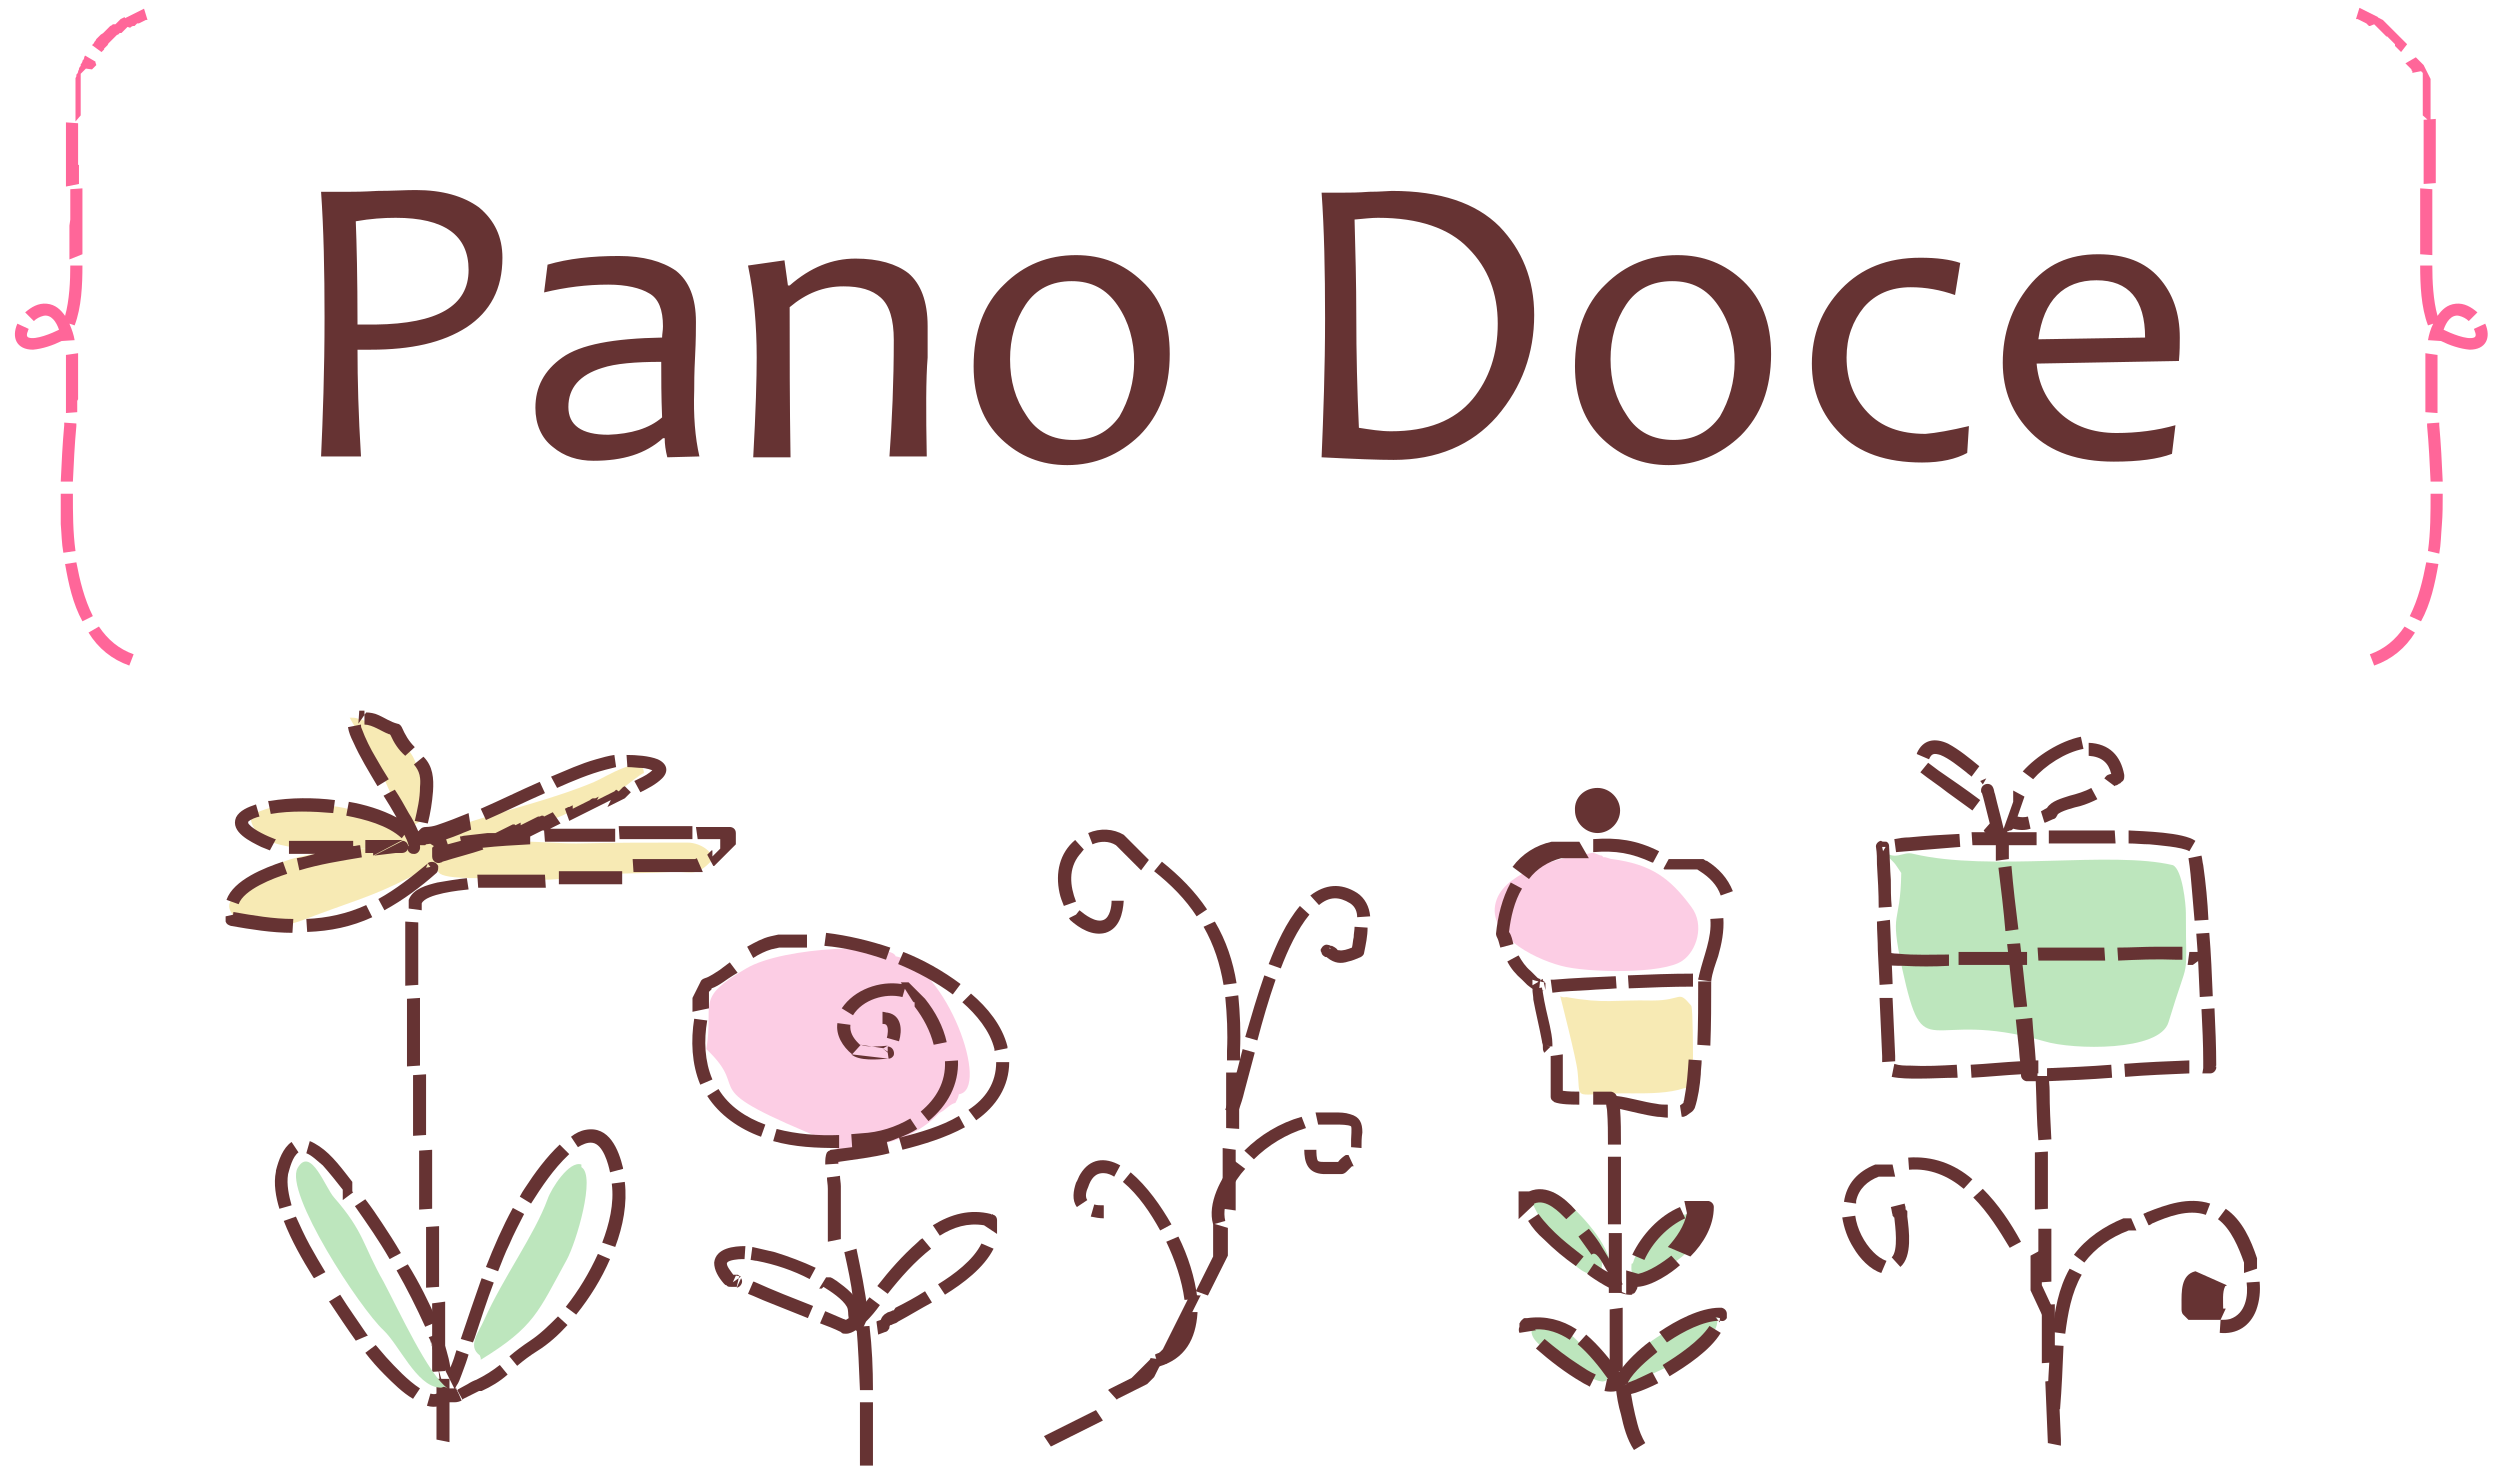 <?xml version="1.0" encoding="utf-8"?>
<!-- Generator: Adobe Illustrator 18.0.0, SVG Export Plug-In . SVG Version: 6.00 Build 0)  -->
<!DOCTYPE svg PUBLIC "-//W3C//DTD SVG 1.1//EN" "http://www.w3.org/Graphics/SVG/1.1/DTD/svg11.dtd">
<svg version="1.1" id="logo" xmlns="http://www.w3.org/2000/svg" xmlns:xlink="http://www.w3.org/1999/xlink" x="0px" y="0px"
	 viewBox="0 0 288.1 170.2" enable-background="new 0 0 288.1 170.2" xml:space="preserve">
<g>
	<path fill="#FF6699" d="M11.7,6l0.1-0.1l0.1-0.1l0.1-0.1L12,5.6l0.1-0.1l0.1-0.1l0.1-0.1l0.1-0.1L12.5,5l0.1-0.1l0.1-0.1l0.1-0.1
		l0.1-0.1L13,4.5l0.1-0.1l0.1-0.1l0.1-0.1l0.1-0.1l0.1-0.1L13.6,4l0.1-0.1l0.1-0.1L14,3.8l0.1-0.1l0.1-0.1l0.1-0.1l0.1-0.1l0.1-0.1
		l0.1-0.1l0.1-0.1L15,3.2l0.1-0.1L15.3,3L15.5,3l0.1-0.1l0.1-0.1l0.1-0.1L16,2.7l0.2-0.1l0.2-0.1l0.2-0.1l0.2-0.1l0.2,0l-0.4-1.3
		l-0.2,0.1l-0.2,0.1l-0.2,0.1l-0.2,0.1l-0.2,0.1l-0.2,0.1l-0.2,0.1l-0.2,0.1l-0.2,0.1l-0.2,0.1l-0.2,0.1L14.4,2L14.3,2l-0.2,0.1
		l-0.2,0.1l-0.1,0.1l-0.1,0.1l-0.1,0.1l-0.1,0.1l-0.1,0.1l-0.1,0.1L13,2.8l-0.1,0.1L12.7,3l-0.1,0.1l-0.1,0.1l-0.1,0.1l-0.1,0.1
		l-0.1,0.1l-0.1,0.1l-0.1,0.1l-0.1,0.1L11.6,4l-0.1,0.1l-0.1,0.1l-0.1,0.1l-0.1,0.1l-0.1,0.1L11,4.7l-0.1,0.1L10.8,5l-0.1,0.1
		l-0.1,0.1L11.7,6L11.7,6z M15.4,75.4c-1.7-0.6-3-1.7-4-3.2l-1.2,0.7c1.1,1.8,2.7,3.1,4.7,3.8L15.4,75.4L15.4,75.4z M10.7,71
		c-1-2-1.5-4.1-1.9-6.2L7.5,65c0.4,2.3,0.9,4.6,2,6.6L10.7,71L10.7,71z M8.7,63.5c-0.3-2.2-0.3-4.4-0.3-6.6v0l-1.4,0
		C7,58,7,59.2,7,60.4c0.1,1.1,0.1,2.2,0.3,3.3L8.7,63.5L8.7,63.5z M8.4,55.5c0.1-2.1,0.2-4.3,0.4-6.4l0-0.3l-1.4-0.1l0,0.3
		c-0.2,2.2-0.3,4.3-0.4,6.5L8.4,55.5L8.4,55.5z M8.9,47.5l0-0.1l0-0.3l0-0.3l0-0.3l0-0.3L9,46l0-0.3l0-0.3l0-0.3L9,45l0-0.2l0-0.2
		l0-0.2L9,44l0-0.2l0-0.2l0-0.2l0-0.2l0-0.2l0-0.2l0-0.2l0-0.2l0-0.2l0-0.2l0-0.2l0-0.2l0-0.2l0-0.2l0-0.2l0-0.2l0-0.1l-1.4,0.2
		l0,0.1l0,0.2l0,0.2l0,0.2l0,0.2l0,0.2l0,0.2l0,0.2l0,0.2l0,0.2l0,0.2l0,0.2l0,0.2l0,0.2l0,0.2l0,0.2l0,0.2l0,0.2l0,0.2l0,0.2l0,0.2
		l0,0.2l0,0.2l0,0.3l0,0.3l0,0.3l0,0.3l0,0.3l0,0.3l0,0.3l0,0.1L8.9,47.5L8.9,47.5z M8.6,39.2C8.5,38.6,8.3,38,8,37.3l0.6,0.2
		c0.8-2.1,0.9-4.7,0.9-6.9l-1.4,0c0,1.8-0.1,4-0.6,5.8c-0.5-0.7-1.1-1.3-2.1-1.4c-1-0.1-1.8,0.4-2.5,1l1,1c0.3-0.3,0.7-0.5,1.1-0.6
		c0.9-0.2,1.5,0.7,1.8,1.6l0,0l0,0l0,0l0,0c-0.8,0.4-2.7,1.2-3.5,0.9c-0.3-0.1-0.2-0.5-0.1-0.7c0-0.1,0.1-0.2,0.1-0.3l-1.3-0.6
		c-0.7,1.6-0.1,3,1.8,3c1.1-0.1,2.3-0.5,3.3-1l0,0L8.6,39.2L8.6,39.2z M9.5,29.3l0-0.1l0-0.2l0-0.2l0-0.2l0-0.2l0-0.2l0-0.2l0-0.2
		l0-0.2l0-0.2l0-0.2l0-0.2l0-0.2l0-0.2l0-0.2l0-0.2l0-0.2l0-0.2l0-0.2l0-0.2l0-0.2l0-0.2l0-0.2l0-0.2l0-0.2l0-0.2l0-0.2l0-0.2l0-0.2
		l0-0.2l0-0.2l0-0.2l0-0.2l0-0.2l0-0.2l0-0.2l0-0.2l0-0.2l0-0.1l-1.4,0.1l0,0.1l0,0.2l0,0.2l0,0.2l0,0.2l0,0.2l0,0.2l0,0.2l0,0.2
		l0,0.2l0,0.2l0,0.2l0,0.2l0,0.2l0,0.2l0,0.2l0,0.2l0,0.2L8,26l0,0.2l0,0.2l0,0.2l0,0.2l0,0.2l0,0.2l0,0.2l0,0.2l0,0.2l0,0.2l0,0.2
		l0,0.2l0,0.2l0,0.2l0,0.2l0,0.2l0,0.2l0,0.2l0,0.2l0,0.1L9.5,29.3L9.5,29.3z M9.1,21.2L9.1,21.2l0-0.2l0-0.2l0-0.2l0-0.2l0-0.2
		l0-0.2l0-0.2l0-0.2l0-0.2l0-0.2l0-0.2L9,19l0-0.2l0-0.2l0-0.2l0-0.2l0-0.2L9,18l0-0.2l0-0.2l0-0.2l0-0.2l0-0.2l0-0.2l0-0.2l0-0.2
		l0-0.2l0-0.2l0-0.2l0-0.2l0-0.2l0-0.2l0-0.2l0-0.2l0-0.2l0-0.2l0-0.2l0,0l-1.4-0.1l0,0l0,0.2l0,0.2l0,0.2l0,0.2l0,0.2l0,0.2l0,0.2
		l0,0.2l0,0.2l0,0.2l0,0.2l0,0.2l0,0.2l0,0.2l0,0.2l0,0.2l0,0.2l0,0.2l0,0.2l0,0.2l0,0.2l0,0.2l0,0.2l0,0.2l0,0.2l0,0.2l0,0.2l0,0.2
		l0,0.2l0,0.2l0,0.2l0,0.2l0,0.2l0,0.2l0,0.2l0,0.2l0,0.2l0,0L9.1,21.2L9.1,21.2z M9.3,13.3L9.3,13.3l0-0.2l0-0.2l0-0.2l0-0.2l0-0.2
		l0-0.2l0-0.2l0-0.2l0-0.2l0-0.2l0-0.2l0-0.2l0-0.2l0-0.2l0-0.2l0-0.2l0-0.2l0-0.2l0-0.2l0-0.2l0-0.1l0-0.1l0-0.1l0-0.1l0-0.1l0-0.1
		l0-0.1l0-0.1l0.1-0.1l0.1-0.1l0.1-0.1l0.1-0.1l0.1-0.1l0.1-0.1L10.6,8l0.1-0.1l0.1-0.1l0.1-0.1l0.1-0.1l0.1-0.1L11,7.2L11,7.1l0,0
		L9.8,6.4l0,0L9.7,6.6L9.7,6.7L9.6,6.9L9.5,7L9.5,7.1L9.4,7.3L9.3,7.4L9.3,7.6L9.2,7.7L9.1,7.9L9.1,8L9,8.2L9,8.3L8.9,8.5L8.8,8.6
		L8.8,8.8L8.7,9l0,0.2l0,0.2l0,0.2l0,0.2l0,0.2l0,0.2l0,0.2l0,0.2l0,0.2l0,0.2l0,0.2l0,0.2l0,0.2l0,0.2l0,0.2l0,0.2l0,0.2l0,0.2
		l0,0.2l0,0.2l0,0.2l0,0.2l0,0.2l0,0.2l0,0.2l0,0L9.3,13.3L9.3,13.3z"/>
	<path fill="#663333" d="M57.9,29.7c0,3.6-1.4,6.2-4.1,8c-2.8,1.8-6.4,2.6-11.1,2.6c-0.6,0-1.1,0-1.5,0c0,3.4,0.1,7.5,0.4,12.3H37
		c0.2-4.4,0.4-9.8,0.4-16c0-5.4-0.1-10.2-0.4-14.5h3.4c0.4,0,1.4,0,3.1-0.1c1.7,0,3.2-0.1,4.4-0.1c3.1,0,5.5,0.7,7.3,2
		C57,25.4,57.9,27.3,57.9,29.7L57.9,29.7z M54,31.1c0-4-2.8-6-8.4-6c-1.4,0-2.9,0.1-4.6,0.4c0.1,2.5,0.2,6.5,0.2,11.9
		c0.6,0,1.2,0,2.1,0C50.4,37.3,54,35.3,54,31.1L54,31.1z M80.6,52.6l-3.7,0.1c-0.2-0.8-0.3-1.5-0.3-2.2h-0.2c-2,1.8-4.6,2.6-8,2.6
		c-1.8,0-3.4-0.5-4.7-1.6c-1.3-1-2-2.6-2-4.5c0-2.4,1-4.3,3.1-5.8c2.1-1.5,5.9-2.2,11.5-2.3c0-0.4,0.1-0.8,0.1-1.3
		c0-1.9-0.5-3.2-1.6-3.8c-1-0.6-2.6-1-4.7-1c-2.5,0-4.9,0.3-7.4,0.9l0.4-3.2c2.4-0.7,5.1-1,8.2-1c2.8,0,5,0.6,6.6,1.7
		c1.5,1.2,2.3,3.1,2.3,5.9c0,0.7,0,2.1-0.1,4c-0.1,1.9-0.1,3.2-0.1,3.9C79.9,47.9,80.1,50.4,80.6,52.6L80.6,52.6z M76.3,48.1
		c-0.1-2.4-0.1-4.5-0.1-6.4c-3,0-5.3,0.2-6.8,0.7c-2.6,0.8-3.9,2.3-3.9,4.5c0,2.1,1.5,3.2,4.6,3.2C72.7,50,74.8,49.4,76.3,48.1
		L76.3,48.1z M106.8,52.6h-4.3c0.3-4.1,0.5-8.6,0.5-13.4c0-2.4-0.5-4-1.5-4.9c-1-0.9-2.4-1.3-4.3-1.3c-2.3,0-4.3,0.8-6.2,2.4
		c0,5.3,0,11.1,0.1,17.3h-4.3c0.3-5.3,0.4-9.2,0.4-11.5c0-3.7-0.3-7.2-1-10.6l4.2-0.6l0.4,2.9h0.2c2.4-2.1,4.9-3.1,7.6-3.1
		c2.6,0,4.7,0.6,6.1,1.7c1.4,1.2,2.2,3.2,2.2,6.1c0,0.3,0,0.9,0,1.8c0,0.9,0,1.5,0,1.8C106.7,43.6,106.7,47.5,106.8,52.6L106.8,52.6
		z M134.8,40.8c0,4-1.2,7.1-3.5,9.4c-2.3,2.2-5.1,3.4-8.3,3.4c-3,0-5.5-1-7.6-3c-2.1-2-3.2-4.8-3.2-8.4c0-4,1.2-7.2,3.5-9.4
		c2.3-2.3,5.1-3.4,8.3-3.4c3,0,5.5,1,7.6,3C133.8,34.4,134.8,37.2,134.8,40.8L134.8,40.8z M130.7,41.7c0-2.4-0.6-4.6-1.9-6.5
		c-1.3-1.9-3-2.8-5.3-2.8c-2.3,0-4.1,0.9-5.3,2.7c-1.2,1.8-1.8,3.9-1.8,6.3c0,2.5,0.6,4.6,1.9,6.5c1.2,1.9,3,2.8,5.4,2.8
		c2.3,0,4-0.9,5.3-2.7C130.1,46.1,130.7,44,130.7,41.7L130.7,41.7z M176.8,36.3c0,4.4-1.4,8.3-4.3,11.7c-2.9,3.3-6.9,5-11.9,5
		c-1.7,0-4.4-0.1-8.3-0.3c0.2-4.8,0.4-10.2,0.4-16c0-5.5-0.1-10.3-0.4-14.5h2.6c0.6,0,1.6,0,2.9-0.1c1.3,0,2.2-0.1,2.6-0.1
		c5.6,0,9.7,1.4,12.4,4.1C175.4,28.8,176.8,32.2,176.8,36.3L176.8,36.3z M172.6,37.3c0-3.5-1.1-6.4-3.4-8.7
		c-2.2-2.3-5.7-3.5-10.4-3.5c-0.7,0-1.6,0.1-2.7,0.2c0.1,3.6,0.2,7.4,0.2,11.2c0,4.2,0.1,8.5,0.3,12.8c1.3,0.2,2.5,0.4,3.7,0.4
		c4.2,0,7.3-1.2,9.4-3.7C171.6,43.7,172.6,40.8,172.6,37.3L172.6,37.3z M204.1,40.8c0,4-1.2,7.1-3.5,9.4c-2.3,2.2-5.1,3.4-8.3,3.4
		c-3,0-5.5-1-7.6-3c-2.1-2-3.2-4.8-3.2-8.4c0-4,1.2-7.2,3.5-9.4c2.3-2.3,5.1-3.4,8.3-3.4c3,0,5.5,1,7.6,3
		C203,34.4,204.1,37.2,204.1,40.8L204.1,40.8z M199.9,41.7c0-2.4-0.6-4.6-1.9-6.5c-1.3-1.9-3-2.8-5.3-2.8c-2.3,0-4.1,0.9-5.3,2.7
		c-1.2,1.8-1.8,3.9-1.8,6.3c0,2.5,0.6,4.6,1.9,6.5c1.2,1.9,3,2.8,5.4,2.8c2.3,0,4-0.9,5.3-2.7C199.3,46.1,199.9,44,199.9,41.7
		L199.9,41.7z M226.9,49.1l-0.2,3.1c-1.3,0.7-3,1.1-5.2,1.1c-4.1,0-7.3-1.1-9.4-3.3c-2.2-2.2-3.3-4.9-3.3-8.1c0-3.3,1.1-6.2,3.4-8.6
		c2.3-2.4,5.3-3.6,9.1-3.6c1.9,0,3.4,0.2,4.6,0.6l-0.6,3.7c-1.7-0.6-3.4-0.9-5.1-0.9c-2.3,0-4.1,0.8-5.4,2.3c-1.3,1.6-2,3.5-2,5.8
		c0,2.5,0.8,4.6,2.4,6.3c1.6,1.7,3.8,2.5,6.7,2.5C223.1,49.9,224.8,49.6,226.9,49.1L226.9,49.1z M251.2,38.9c0,0.7,0,1.6-0.1,2.7
		l-16.4,0.3c0.2,2.3,1.1,4.2,2.7,5.7c1.6,1.5,3.8,2.3,6.5,2.3c2.4,0,4.7-0.3,6.8-0.9l-0.4,3.3c-1.6,0.6-3.8,0.9-6.7,0.9
		c-4.1,0-7.3-1.1-9.5-3.3c-2.2-2.2-3.3-4.9-3.3-8.1c0-3.4,1-6.3,3-8.8c2-2.5,4.6-3.7,8-3.7c3.1,0,5.4,0.9,7,2.7
		C250.4,33.8,251.2,36.1,251.2,38.9L251.2,38.9z M247.2,38.9c0-4.4-1.9-6.6-5.6-6.6c-3.8,0-6.1,2.3-6.7,6.8L247.2,38.9L247.2,38.9z"
		/>
	<path fill="#FF6699" d="M276.7,6l-0.1-0.1l-0.1-0.1l-0.1-0.1l-0.1-0.1l-0.1-0.1l-0.1-0.1l-0.1-0.1L276,5.1L275.9,5l-0.1-0.1
		l-0.1-0.1l-0.1-0.1l-0.1-0.1l-0.1-0.1l-0.1-0.1l-0.1-0.1l-0.1-0.1L275,4.2l-0.1-0.1L274.8,4l-0.1-0.1l-0.1-0.1l-0.1-0.1l-0.1-0.1
		l-0.1-0.1l-0.1-0.1l-0.1-0.1l-0.1-0.1l-0.1-0.1l-0.1-0.1l-0.1-0.1l-0.1-0.1L273.1,3L273,3l-0.1-0.1l-0.1-0.1l-0.1-0.1l-0.2-0.1
		l-0.2-0.1l-0.2-0.1l-0.2-0.1l-0.2-0.1l-0.2,0l0.4-1.3l0.2,0.1l0.2,0.1l0.2,0.1l0.2,0.1l0.2,0.1l0.2,0.1l0.2,0.1l0.2,0.1l0.2,0.1
		l0.2,0.1l0.2,0.1L274,2l0.2,0.1l0.2,0.1l0.2,0.1l0.1,0.1l0.1,0.1l0.1,0.1l0.1,0.1l0.1,0.1l0.1,0.1l0.1,0.1l0.1,0.1l0.1,0.1l0.1,0.1
		l0.1,0.1l0.1,0.1l0.1,0.1l0.1,0.1l0.1,0.1l0.1,0.1l0.1,0.1l0.1,0.1l0.1,0.1l0.1,0.1l0.1,0.1l0.1,0.1l0.1,0.1l0.1,0.1l0.1,0.1
		l0.1,0.1l0.1,0.1l0.1,0.1L276.7,6L276.7,6z M273.1,75.4c1.7-0.6,3-1.7,4-3.2l1.2,0.7c-1.1,1.8-2.7,3.1-4.7,3.8L273.1,75.4
		L273.1,75.4z M277.7,71c1-2,1.5-4.1,1.9-6.2l1.4,0.2c-0.4,2.3-0.9,4.6-2,6.6L277.7,71L277.7,71z M279.8,63.5
		c0.3-2.2,0.3-4.4,0.3-6.6v0l1.4,0c0,1.2,0,2.4-0.1,3.6c-0.1,1.1-0.1,2.2-0.3,3.3L279.8,63.5L279.8,63.5z M280.1,55.5
		c-0.1-2.1-0.2-4.3-0.4-6.4l0-0.3l1.4-0.1l0,0.3c0.2,2.2,0.3,4.3,0.4,6.5L280.1,55.5L280.1,55.5z M279.5,47.5l0-0.1l0-0.3l0-0.3
		l0-0.3l0-0.3l0-0.3l0-0.3l0-0.3l0-0.3l0-0.2l0-0.2l0-0.2l0-0.2l0-0.2l0-0.2l0-0.2l0-0.2l0-0.2l0-0.2l0-0.2l0-0.2l0-0.2l0-0.2l0-0.2
		l0-0.2l0-0.2l0-0.2l0-0.2l0-0.2l0-0.2l0-0.1l1.4,0.2l0,0.1l0,0.2l0,0.2l0,0.2l0,0.2l0,0.2l0,0.2l0,0.2l0,0.2l0,0.2l0,0.2l0,0.2
		l0,0.2l0,0.2l0,0.2l0,0.2l0,0.2l0,0.2l0,0.2l0,0.2l0,0.2l0,0.2l0,0.2l0,0.3l0,0.3l0,0.3l0,0.3l0,0.3l0,0.3l0,0.3l0,0.1L279.5,47.5
		L279.5,47.5z M279.8,39.2c0.1-0.6,0.3-1.3,0.6-1.9l-0.6,0.2c-0.8-2.1-0.9-4.7-0.9-6.9l1.4,0c0,1.8,0.1,4,0.6,5.8
		c0.5-0.7,1.1-1.3,2.1-1.4c1-0.1,1.8,0.4,2.5,1l-1,1c-0.3-0.3-0.7-0.5-1.1-0.6c-0.9-0.2-1.5,0.7-1.8,1.6l0,0l0,0l0,0l0,0
		c0.8,0.4,2.7,1.2,3.5,0.9c0.3-0.1,0.2-0.5,0.1-0.7c0-0.1-0.1-0.2-0.1-0.3l1.3-0.6c0.7,1.6,0.1,3-1.8,3c-1.1-0.1-2.3-0.5-3.3-1l0,0
		L279.8,39.2L279.8,39.2z M278.9,29.3l0-0.1l0-0.2l0-0.2l0-0.2l0-0.2l0-0.2l0-0.2l0-0.2l0-0.2l0-0.2l0-0.2l0-0.2l0-0.2l0-0.2l0-0.2
		l0-0.2l0-0.2l0-0.2l0-0.2l0-0.2l0-0.2l0-0.2l0-0.2l0-0.2l0-0.2l0-0.2l0-0.2l0-0.2l0-0.2l0-0.2l0-0.2l0-0.2l0-0.2l0-0.2l0-0.2l0-0.2
		l0-0.2l0-0.2l0-0.1l1.4,0.1l0,0.1l0,0.2l0,0.2l0,0.2l0,0.2l0,0.2l0,0.2l0,0.2l0,0.2l0,0.2l0,0.2l0,0.2l0,0.2l0,0.2l0,0.2l0,0.2
		l0,0.2l0,0.2l0,0.2l0,0.2l0,0.2l0,0.2l0,0.2l0,0.2l0,0.2l0,0.2l0,0.2l0,0.2l0,0.2l0,0.2l0,0.2l0,0.2l0,0.2l0,0.2l0,0.2l0,0.2l0,0.2
		l0,0.2l0,0.1L278.9,29.3L278.9,29.3z M279.3,21.2L279.3,21.2l0-0.2l0-0.2l0-0.2l0-0.2l0-0.2l0-0.2l0-0.2l0-0.2l0-0.2l0-0.2l0-0.2
		l0-0.2l0-0.2l0-0.2l0-0.2l0-0.2l0-0.2l0-0.2l0-0.2l0-0.2l0-0.2l0-0.2l0-0.2l0-0.2l0-0.2l0-0.2l0-0.2l0-0.2l0-0.2l0-0.2l0-0.2l0-0.2
		l0-0.2l0-0.2l0-0.2l0-0.2l0-0.2l0,0l1.4-0.1l0,0l0,0.2l0,0.2l0,0.2l0,0.2l0,0.2l0,0.2l0,0.2l0,0.2l0,0.2l0,0.2l0,0.2l0,0.2l0,0.2
		l0,0.2l0,0.2l0,0.2l0,0.2l0,0.2l0,0.2l0,0.2l0,0.2l0,0.2l0,0.2l0,0.2l0,0.2l0,0.2l0,0.2l0,0.2l0,0.2l0,0.2l0,0.2l0,0.2l0,0.2l0,0.2
		l0,0.2l0,0.2l0,0.2l0,0L279.3,21.2L279.3,21.2z M279.2,13.3L279.2,13.3l0-0.2l0-0.2l0-0.2l0-0.2l0-0.2l0-0.2l0-0.2l0-0.2l0-0.2
		l0-0.2l0-0.2l0-0.2l0-0.2l0-0.2l0-0.2l0-0.2l0-0.2l0-0.2l0-0.2l0-0.2l0-0.1l0-0.1l0-0.1l0-0.1l0-0.1l0-0.1l0-0.1l0-0.1l0-0.1
		l-0.1-0.1l-0.1-0.1L278,8.4L278,8.2l-0.1-0.1L277.9,8l-0.1-0.1l-0.1-0.1l-0.1-0.1l-0.1-0.1l-0.1-0.1l-0.1-0.1l-0.1-0.1l0,0l1.2-0.7
		l0,0l0.1,0.1l0.1,0.1l0.1,0.1l0.1,0.1l0.1,0.1l0.1,0.1l0.1,0.1l0.1,0.1l0.1,0.1l0.1,0.2l0.1,0.2l0.1,0.2l0.1,0.2l0.1,0.2l0.1,0.2
		l0.1,0.2l0.1,0.2l0,0.2l0,0.2l0,0.2l0,0.2l0,0.2l0,0.2l0,0.2l0,0.2l0,0.2l0,0.2l0,0.2l0,0.2l0,0.2l0,0.2l0,0.2l0,0.2l0,0.2l0,0.2
		l0,0.2l0,0.2l0,0.2l0,0.2l0,0.2l0,0.2l0,0.2l0,0L279.2,13.3L279.2,13.3z"/>
	<path fill-rule="evenodd" clip-rule="evenodd" fill="#BDE6BD" d="M185.3,145.1l0.1-0.2c-0.8-2.5-4.1-6.1-6.4-7.5
		c-0.1-0.1-3.2-0.3-2.4,1.3c1,2.1,4.2,7.6,6.6,8.1c1,0.2,1.5-0.2,1.4-1.3c0.2-0.1,0,0,0.1-0.1C184.6,145.1,185.2,145.3,185.3,145.1
		L185.3,145.1z"/>
	<path fill-rule="evenodd" clip-rule="evenodd" fill="#BDE6BD" d="M188.2,145.5c0.6-2.1,3.3-5,5.8-5.5c1.8-0.4,0.6,0,1.7-0.1
		c0.2,0.1,0.4,0.3,0.5,0.4l0.1,0.1c0.4,2-2.2,4.5-3.9,5.4c-1.6,0.8-4.4,2.9-4.4,0.3C188,145.3,188.1,145.8,188.2,145.5L188.2,145.5z
		"/>
	<path fill-rule="evenodd" clip-rule="evenodd" fill="#BDE6BD" d="M184.9,157.2l-0.5-0.1c-0.7-0.2-2.2-2.6-4.1-3.8
		c-0.7-0.5-3.8-1.2-3.8,0.1c-0.1,1.5,3.1,3,4.5,3.9c0.9,0.6,5.3,3.9,4.1,0.1C185.1,157.2,185.1,157.2,184.9,157.2L184.9,157.2z"/>
	<path fill-rule="evenodd" clip-rule="evenodd" fill="#BDE6BD" d="M187.2,158.3l0.1-0.2c2-3.6,3.4-3.6,6.4-5.8
		c1.1-0.8,4.2-2.4,4.2-0.1c0,1.2-1,2-2,2.9c-2.1,2-4.7,2.7-7,4c-1,0.6-1.4,0.2-1.8-0.6C187.3,158.4,187.2,158.4,187.2,158.3
		L187.2,158.3z"/>
	<path fill-rule="evenodd" clip-rule="evenodd" fill="#F7EAB4" d="M48.6,94.6c1-0.8-0.2-6.3-1.2-7.7l-0.2-0.3
		c-1.4-1.9-3.7-3.2-6-3.8c-0.2-0.1-0.6-0.1-0.9-0.1c0,0.1,3.6,6.1,4,7.1c0.2,0.5,1.9,4.4,2.1,4.4c0.2,0.6,0.1,0.6,0.2,1
		c-4.5-0.8-5.9-2.7-10.7-2.3c-2.1,0.2-3.7-0.3-5.7,0.5c-0.7,0.3-1.9,0.3-0.9,2.1c1.7,3,9.4,2.3,12.7,2.3c1.1,0,1.3-0.5,2.9-0.5
		c-1.7,1-9.6,0-14.5,3.1c-2.9,1.8-2.4,0.9-3.9,3.6c-0.6,1.2,1.7,3.1,4.1,2.8c3-0.4,2.4,0,5.7-1.3c5.1-1.9,7.6-2.5,12.6-5.3l0.8-0.4
		c0.5-0.3,0.1-0.1,0.4-0.3c1.1,0.6-1.5,1.7,5.1,1.7c3.1,0,7.8,0.5,10.5-0.1c2.4-0.5,8.2-0.4,11.4-0.6c2.4-0.2,2.9,0.7,4.7-1.1
		c0.9-0.8-0.8-2.3-2.6-2.3c-4.3,0-8.5,0-12.8,0.1c-2.4,0-4.8-0.3-7.4-0.2c-0.1,0-1,0-1-0.2l0.4-0.4c1.3-1.1,4.6-1.5,6.8-2.6
		c3.2-1.6,3.3-0.1,6.4-2.8c0.1-0.1,2.3-1.9,2.6-1.9c0-2.4-4.5,0.5-5.7,1c-4.2,1.8-9.9,3.2-14.3,4.6c-1.3,0.4-5.5,1.4-6.8,1.1
		c-0.2-0.7,0.9-0.9,1-1.2C48.5,94.6,48.5,94.6,48.6,94.6L48.6,94.6z"/>
	<path fill-rule="evenodd" clip-rule="evenodd" fill="#FCCDE4" d="M96,133.2c1.4-1.3,7.8-0.3,12.2-4.9l0.5-0.3
		c0.4-0.3,0.9-0.8,1.4-0.9c0.2-0.4,0.3-0.5,0.4-1c3.7-0.5-1.4-14.8-7.3-15.9c-0.2-1.5-12.8-1.2-17.2,1.4c-6,3.5-3.7,3.9-4.6,9.3
		c5.6,5.3-2.2,4,14.3,10.7c0.4,0.2,0.5,0.2,0.5,0.7c0.9,0.1,0.8,1.3,0.4,1.9C96,133.8,95.6,133.5,96,133.2L96,133.2z"/>
	<path fill-rule="evenodd" clip-rule="evenodd" fill="#FCCDE4" d="M183.4,98.3l-0.5,0.1c-3.1,0.4-9.2,2-10.4,5.2
		c-1.5,3.9,4,6.8,7.4,7.7c2.9,0.8,11.8,1,14-0.6c1.6-1.1,2.6-4.1,1-6.2c-2.5-3.4-4.7-4.9-9.1-5.5c-0.3,0-0.8-0.3-1-0.2
		c-0.1-0.1-0.1-0.1-0.2-0.2C184.2,98.6,183.8,98.2,183.4,98.3L183.4,98.3z"/>
	<path fill-rule="evenodd" clip-rule="evenodd" fill="#F7EAB4" d="M179.8,114.8c0,0,1.9,7.4,2,8.7c0.4,3.7-0.8,2.4,6.4,2.5
		c1.9,0,4.1,0,5.9-0.6c0.1,0,0.2,0,0.3,0c0-0.1,0.7-2.5,0.7-3.4c0-0.7,0-5.7-0.2-6.1c-1.6-1.9-0.9-0.6-4.5-0.6
		c-4.3-0.1-5.5,0.4-9.9-0.4C180.1,115,179.8,114.8,179.8,114.8L179.8,114.8z"/>
	<path fill-rule="evenodd" clip-rule="evenodd" fill="#BDE6BD" d="M216.6,97.7c2.2,2.3,1.4,1.3,2.5,2.9c-0.1,6.3-1.4,4,0.1,11
		c2.6,11.8,2.6,4.4,16.4,8.4c3.3,1,13.3,1.2,14.3-2.2c2.5-8.3,2-4,2-12.6c0-1-0.4-5-1.5-5.5c-7.1-1.7-21,0.8-29.9-1.3
		C219.2,98,218.4,99.5,216.6,97.7L216.6,97.7z"/>
	<path fill="#663333" d="M50.3,158.9L50.3,158.9l0,0.2l0,0.2l0,0.2l0,0.2l0,0.2l0,0.2l0,0.2l0,0.2l0,0.2l0,0.2l0,0.2l0,0.2l0,0.2
		l0,0.2l0,0.2l0,0.2l0,0.2l0,0.2l0,0.2l0,0.2l0,0.2l0,0.2l0,0.2l0,0.2l0,0.2l0,0.2l0,0.2l0,0.1l0,0.1l0,0.1l0,0.1l0,0.1l0,0.1l0,0.1
		l0,0.1l0,0.1l0,0.1l0,0.1l0,0.1l0,0.1l0,0.1l0,0.1l0,0.1l1.5,0.3l0-0.1l0-0.1l0-0.1l0-0.1l0-0.1l0-0.1l0-0.1l0-0.1l0-0.1l0-0.1
		l0-0.1l0-0.1l0-0.1l0-0.2l0-0.2l0-0.2l0-0.2l0-0.2l0-0.2l0-0.2l0-0.2l0-0.2l0-0.2l0-0.2l0-0.2l0-0.2l0-0.2l0-0.2l0-0.2l0-0.2l0-0.2
		l0-0.2l0-0.2l0-0.2l0-0.2l0-0.2l0-0.2l0-0.2l0-0.2l0-0.2l0-0.2l0-0.2l0-0.2l0,0L50.3,158.9L50.3,158.9z M50.5,99.9L50.5,99.9
		L50.5,99.9L50.5,99.9L50.5,99.9L50.5,99.9L50.5,99.9L50.5,99.9L50.5,99.9L50.5,99.9L50.5,99.9L50.5,99.9L50.5,99.9l0-0.1l0,0l0,0
		l0,0l0,0l0,0v0v0l0,0c-0.2-0.4-0.6-0.6-1.1-0.4c0,0-0.1,0.1-0.1,0.1c-1.8,1.5-3.7,3-5.7,4.1l0.7,1.3c2.2-1.2,4.2-2.7,6-4.3
		C50.5,100.4,50.5,100.1,50.5,99.9L50.5,99.9L50.5,99.9L50.5,99.9z M49.6,99.9l-0.5,0.1l0.2-0.5L49.6,99.9L49.6,99.9z M42.2,104.3
		c-2.2,1-4.5,1.5-6.9,1.6l0.1,1.5c2.7-0.1,5.1-0.6,7.5-1.7L42.2,104.3L42.2,104.3z M33.8,105.9c-2.3,0-4.6-0.4-6.9-0.8l-0.1,0.7
		l0.1-0.4l-0.9,0.2l0,0.1l0,0.1l0,0.1l0,0.1l0,0.1l0,0.1c0.1,0.3,0.3,0.4,0.6,0.5c2.3,0.4,4.7,0.8,7.1,0.8L33.8,105.9L33.8,105.9z
		 M27.5,104.2c0.6-1.7,4-3,5.6-3.5l-0.5-1.4c-2.1,0.7-5.7,2.1-6.5,4.4L27.5,104.2L27.5,104.2z M34.5,100.3c2.3-0.7,4.8-1.1,7.2-1.5
		l-0.2-1.4c-0.3,0-0.5,0.1-0.8,0.1l0-0.6c-0.4,0-0.8,0-1.2,0c-2.1,0-4.1,0-6.2,0l0,0l0,1.5c0.3,0,0.6,0,0.9,0c0.7,0,1.4,0,2.1,0
		c-0.7,0.2-1.4,0.4-2.1,0.5L34.5,100.3L34.5,100.3z M43.1,98.6c0.8-0.1,1.7-0.2,2.5-0.3c0.2,0,0.3,0,0.5,0l0.2,0
		c0.9,0,1-1.2,0.2-1.4c0,0-0.1,0-0.1,0L43.1,98.6L43.1,98.6z M46.4,96.8L46.4,96.8L46.4,96.8L46.4,96.8L46.4,96.8L46.4,96.8
		L46.4,96.8L46.4,96.8L46.4,96.8L46.4,96.8L46.4,96.8L46.4,96.8L46.4,96.8L46.4,96.8L46.4,96.8L46.4,96.8L46.4,96.8L46.4,96.8
		L46.4,96.8L46.4,96.8L46.4,96.8L46.4,96.8L46.4,96.8L46.4,96.8c-0.1,0-0.2,0-0.3,0c-1.3,0-2.7,0-4,0l0,1.5l0.9,0l0,0.3L46.4,96.8
		L46.4,96.8z M31.8,96.7L31.8,96.7L31.8,96.7L31.8,96.7L31.8,96.7L31.8,96.7l-0.1,0l0,0l0,0l0,0l0,0l0,0l0,0l0,0l0,0
		c-0.8-0.3-2.4-1-3-1.7c0,0-0.1-0.1-0.1-0.2l0,0v0c0,0,0,0,0-0.1c0.3-0.3,0.9-0.5,1.3-0.6l-0.4-1.4c-0.9,0.3-1.9,0.7-2.3,1.5
		c-0.7,1.7,1.7,2.8,2.9,3.4c0.3,0.1,0.7,0.3,1,0.4l0,0l0,0l0,0l0,0l0,0l0,0l0,0l0,0l0,0l0,0l0,0l0,0l0,0l0,0l0,0l0,0l0,0l0,0l0,0h0
		L31.8,96.7L31.8,96.7z M31.2,93.8c2.3-0.4,4.9-0.3,7.2-0.1l0.2-1.5c-2.4-0.3-5.1-0.3-7.5,0.1l-0.2,0L31.2,93.8L31.2,93.8z M39.9,94
		c2.1,0.4,4.8,1.1,6.4,2.6l0.3-0.4c0.2,0.4,0.4,0.8,0.5,1.3l-0.1,0l0,0l0,0.1l0,0.1l0,0.1l0,0.1l0,0.1l0,0l0,0l0,0
		c0.1,0.2,0.3,0.4,0.6,0.4c0.5,0.1,0.9-0.4,0.8-0.9l0-0.1l0,0l0,0l0,0l0,0l0.1,0l0,0l0.1,0l0,0l0.1,0l0,0l0.1,0l0,0l0,0l0,0l0,0l0,0
		l0,0l0,0l0,0l0.1,0l0,0l0,0l0,0l0,0l0,0l0,0l0,0l0,0l0.1,0l0,0l0,0l0,0l0,0l0,0l0,0l0,0l0,0l0,0l0,0l0,0l0,0l0,0h0l0.1-0.1
		c1.2-0.1,3-0.8,4-1.2c0.4-0.2,0.8-0.3,1.2-0.5L54,93.7c-1.2,0.5-2.5,1-3.7,1.4c-0.3,0.1-0.8,0.2-1.2,0.2c-0.3,0-0.5,0.1-0.6,0.2
		c-0.1,0.1-0.2,0.2-0.3,0.3v0l0,0l0,0l0,0l0,0l0,0l0,0l0,0l0,0c-0.3-0.7-0.7-1.5-1.1-2.1c-0.5-0.9-1-1.8-1.6-2.7l-1.3,0.7
		c0.5,0.8,1,1.6,1.5,2.5c-1.7-0.9-3.7-1.5-5.5-1.8L39.9,94L39.9,94z M48.2,95.9L48.2,95.9L48.2,95.9L48.2,95.9L48.2,95.9L48.2,95.9
		L48.2,95.9z M48.2,95.9L48.2,95.9L48.2,95.9L48.2,95.9L48.2,95.9L48.2,95.9L48.2,95.9L48.2,95.9C48.2,95.9,48.3,95.9,48.2,95.9
		L48.2,95.9L48.2,95.9L48.2,95.9L48.2,95.9L48.2,95.9L48.2,95.9L48.2,95.9L48.2,95.9L48.2,95.9L48.2,95.9L48.2,95.9L48.2,95.9
		C48.3,95.9,48.3,95.9,48.2,95.9L48.2,95.9L48.2,95.9L48.2,95.9L48.2,95.9L48.2,95.9L48.2,95.9L48.2,95.9L48.2,95.9L48.2,95.9
		L48.2,95.9L48.2,95.9L48.2,95.9L48.2,95.9z M48.2,95.9L48.2,95.9L48.2,95.9L48.2,95.9L48.2,95.9L48.2,95.9z M44.8,89.8
		c-0.5-0.8-1-1.6-1.5-2.5c-0.6-1-1.2-2.2-1.6-3.3c-0.1-0.2-0.1-0.3-0.1-0.5l0,0l-1.5,0.3c0.1,0.6,0.3,1.1,0.6,1.7
		c0.8,1.8,1.8,3.4,2.8,5.1l0,0L44.8,89.8L44.8,89.8z M41.3,83.4l0.1-1.5l0.6,0L42,83.5c0.9,0,2,0.8,2.8,1.1c0.1,0,0.1,0,0.2,0.1
		c0.4,0.9,0.9,1.7,1.7,2.4l1.1-1l0,0c-0.7-0.7-1.1-1.4-1.5-2.3c-0.1-0.2-0.3-0.4-0.5-0.4c-0.8-0.2-1.5-0.7-2.2-1
		c-0.4-0.2-1-0.3-1.4-0.3L41.3,83.4L41.3,83.4z M42,83.5l-0.6,0L42,83.5L42,83.5z M42,83.5L42,83.5L42,83.5L42,83.5z M47.7,88.1
		c0.7,0.8,0.8,1.6,0.7,2.6c0,1.3-0.3,2.6-0.6,3.9l1.5,0.3c0.3-1.2,0.5-2.4,0.6-3.7c0.1-1.5,0-2.9-1.1-4L47.7,88.1L47.7,88.1z
		 M48.6,97.3L48.6,97.3L48.6,97.3L48.6,97.3z M48.6,97.3L48.6,97.3L48.6,97.3L48.6,97.3z M56,94.5c2.3-1,4.5-2.1,6.8-3.1l-0.6-1.3
		c-2.3,1-4.5,2.1-6.8,3.1L56,94.5L56,94.5z M64.2,90.8c1.8-0.8,3.7-1.6,5.6-2.1c0.4-0.1,0.8-0.2,1.2-0.3L70.8,87
		c-0.7,0.1-1.4,0.3-2.1,0.5c-1.8,0.5-3.5,1.3-5.2,2L64.2,90.8L64.2,90.8z M72.3,88.4c0.6,0,1.2,0.1,1.7,0.1c0.3,0,1.2,0.2,1.4,0.4
		c-0.1-0.1-0.1-0.2-0.1-0.3c0,0.1-0.3,0.3-0.4,0.4c-0.5,0.4-1.2,0.7-1.8,1l0.7,1.3c0.8-0.4,1.8-0.9,2.5-1.6c0.8-0.8,0.6-1.7-0.5-2.2
		c-1-0.4-2.5-0.5-3.6-0.5L72.3,88.4L72.3,88.4z M72,90.6L72,90.6l-0.2,0.1l-0.1,0.1l-0.1,0.1l-0.1,0.1l-0.1,0.1l-0.1,0.1L71,91
		l-0.1,0.1l-0.1,0.1l-0.2,0.1l-0.2,0.1l-0.2,0.1l-0.2,0.1l-0.2,0.1l-0.2,0.1l-0.2,0.1l-0.2,0.1l-0.2,0.1l-0.2,0.1L69,91.8l-0.2,0.1
		l-0.2,0.1L68.5,92L68.3,92l-0.2,0.1L68,92.2l-0.2,0.1l-0.2,0.1l-0.2,0.1l-0.2,0.1l-0.2,0.1l-0.2,0.1l-0.2,0.1l-0.2,0.1l-0.2,0.1
		l-0.2,0.1L66,92.8l-0.2,0.1l-0.2,0.1L65.5,93l-0.2,0.1l-0.2,0.1l0,0l0.5,1.4l0,0l0.2-0.1l0.2-0.1l0.2-0.1l0.2-0.1l0.2-0.1l0.2-0.1
		l0.2-0.1l0.2-0.1l0.2-0.1l0.2-0.1l0.2-0.1l0.2-0.1l0.2-0.1l0.2-0.1l0.2-0.1l0.2-0.1l0.2-0.1l0.2-0.1l0.2-0.1l0.2-0.1l0.2-0.1
		l0.2-0.1l0.2-0.1l0.2-0.1L70,93l0.2-0.1l0.2-0.1l0.2-0.1l0.2-0.1l0.2-0.1l0.2-0.1l0.2-0.1l0.2-0.1l0.2-0.1l0.2-0.1l0.1-0.1l0.1-0.1
		l0.1-0.1l0.1-0.1l0.1-0.1l0.1-0.1l0.1-0.1l0,0L72,90.6L72,90.6z M63.7,93.6L63.7,93.6l-0.2,0.1l-0.2,0.1l-0.2,0.1l-0.2,0.1
		l-0.2,0.1L62.6,94L62.4,94l-0.2,0.1L62,94.1l-0.2,0.1l-0.2,0.1l-0.2,0.1l-0.2,0.1l-0.2,0.1l-0.2,0.1l-0.2,0.1l-0.2,0.1l-0.2,0.1
		l-0.2,0.1L60,94.8l-0.2,0.1l-0.2,0.1l-0.2,0.1L59.3,95L59.1,95l-0.2,0.1l-0.2,0.1l-0.2,0.1l-0.2,0.1l-0.2,0.1l-0.2,0.1l-0.2,0.1
		l-0.2,0.1l-0.2,0.1l-0.2,0.1l-0.2,0l-0.2,0l-0.2,0l-0.2,0l-0.1,0c-0.9,0.1-1.8,0.2-2.6,0.3c-0.2,0-0.4,0.1-0.6,0.1l0.1,0.5
		l-1.5,0.4l-0.2-0.6l-0.1,0l-0.1,0l-0.1,0l-0.1,0l-0.1,0l-0.1,0l-0.1,0l-0.1,0l-0.1,0l-0.1,0l-0.1,0l-0.1,0l-0.1,0l-0.1,0l-0.1,0
		l-0.1,0l-0.1,0l-0.1,0l-0.1,0l-0.1,0l-0.1,0l-0.1,0l-0.1,0l-0.1,0l-0.1,0.1L50,97.5l-0.1,0.1l-0.1,0.1l0,0.1l0,0.1l0,0.1l0,0.1
		l0,0.1l0,0.1l0,0.1l0,0.1l0,0.1l0,0.1c0,0.6,0.6,0.9,1,0.7c0.1,0,0.2-0.1,0.2-0.1c1.6-0.5,3.2-0.9,4.7-1.4l-0.1-0.2
		c1.8-0.2,3.7-0.3,5.5-0.4l0-0.9l0,0l0.2-0.1l0.2-0.1l0.2-0.1l0.2-0.1l0.2-0.1l0.2-0.1l0.2-0.1l0.2,0l0.1,1.3l0,0l0.2,0l0.2,0l0.2,0
		l0.2,0l0.2,0l0.2,0l0.2,0l0.2,0l0.2,0l0.2,0l0.2,0l0.2,0l0.2,0l0.2,0l0.2,0l0.2,0l0.2,0l0.2,0l0.2,0l0.2,0l0.2,0l0.2,0l0.2,0l0.2,0
		l0.2,0l0.2,0l0.2,0l0.2,0l0.2,0l0.2,0l0.2,0l0.2,0l0.2,0l0.2,0l0.2,0l0.2,0l0.2,0l0.2,0l0.2,0l0.2,0l0.1,0l0-1.5l-0.1,0l-0.2,0
		l-0.2,0l-0.2,0l-0.2,0l-0.2,0l-0.2,0l-0.2,0l-0.2,0l-0.2,0l-0.2,0l-0.2,0l-0.2,0l-0.2,0l-0.2,0l-0.2,0l-0.2,0l-0.2,0l-0.2,0l-0.2,0
		l-0.2,0l-0.2,0l-0.2,0l-0.2,0l-0.2,0l-0.2,0l-0.2,0l-0.2,0l-0.2,0l-0.2,0l-0.2,0l-0.2,0l-0.2,0l-0.2,0l-0.2,0l-0.2,0l-0.2,0l-0.2,0
		l-0.1,0l0.1,0l0.2-0.1l0.2-0.1l0.2-0.1l0.2-0.1l0.2-0.1l0.2-0.1l0,0L63.7,93.6L63.7,93.6z M71.4,96.7L71.4,96.7l0.3,0l0.2,0l0.2,0
		l0.2,0l0.2,0l0.2,0l0.2,0l0.2,0l0.2,0h0.2h0.2h0.2l0.2,0l0.2,0h0.2l0.2,0l0.2,0l0.2,0l0.2,0l0.2,0l0.2,0l0.2,0l0.2,0l0.2,0l0.2,0
		l0.2,0l0.2,0l0.2,0l0.2,0l0.2,0l0.2,0l0.2,0l0.2,0l0.2,0l0.2,0l0.2,0l0.2,0l0.2,0l0.1,0l0.1,0l0.1,0l0.1,0l0.1,0l0.1,0l0.1,0l0-1.5
		l-0.1,0l-0.1,0l-0.1,0l-0.1,0l-0.1,0l-0.1,0l-0.2,0l-0.2,0l-0.2,0l-0.2,0l-0.2,0l-0.2,0l-0.2,0l-0.2,0l-0.2,0l-0.2,0l-0.2,0l-0.2,0
		l-0.2,0l-0.2,0l-0.2,0l-0.2,0l-0.2,0l-0.2,0l-0.2,0l-0.2,0l-0.2,0l-0.2,0l-0.2,0l-0.2,0l-0.2,0h-0.2l-0.2,0h-0.2h-0.2h-0.2l-0.2,0
		h-0.2l-0.2,0l-0.2,0l-0.2,0l-0.2,0l-0.2,0l-0.2,0l-0.2,0l-0.1,0L71.4,96.7L71.4,96.7z M80.4,96.7l0.1,0l0.1,0l0.1,0l0.1,0l0.1,0
		l0.1,0l0.1,0l0.1,0l0.1,0l0.1,0l0.1,0l0.1,0l0.1,0l0.1,0l0.1,0l0.1,0l0.1,0l0.1,0l0.1,0l0.1,0l0.1,0l0.1,0l0.1,0l0.1,0l0.1,0l0.1,0
		l0,0l0,0l0,0.1l0,0.1l0,0.1l0,0.1l0,0.1l0,0.1l0,0.1l0,0.1l0,0.1l0,0.1l0,0.1l-0.1,0.1l-0.1,0.1l-0.1,0.1l-0.1,0.1l-0.1,0.1
		l-0.1,0.1l-0.1,0.1l-0.1,0.1l-0.1,0.1L82.1,98L82,98l-0.1,0.1l-0.1,0.1l-0.1,0.1l-0.1,0.1l-0.1,0.1l0,0l0.7,1.3l0.1,0l0.1-0.1
		l0.1-0.1l0.1-0.1l0.1-0.1l0.1-0.1l0.1-0.1l0.1-0.1l0.1-0.1l0.1-0.1l0.1-0.1l0.1-0.1l0.1-0.1l0.1-0.1l0.1-0.1l0.1-0.1l0.1-0.1
		l0.1-0.1l0.1-0.1l0.1-0.1l0.1-0.1l0.1-0.1l0.1-0.1l0.1-0.1l0.1-0.1l0.1-0.1l0-0.1l0-0.1l0-0.1l0-0.1l0-0.1l0-0.1l0-0.1l0-0.1l0-0.1
		l0-0.1l0-0.1l0-0.1l0-0.1c0-0.5-0.4-0.7-0.7-0.7l0,0h0l-0.1,0h-0.1l-0.1,0l-0.1,0l-0.1,0l-0.1,0l-0.1,0l-0.1,0l-0.1,0l-0.1,0
		l-0.1,0l-0.1,0l-0.1,0l-0.1,0l-0.1,0l-0.1,0l-0.1,0l-0.1,0l-0.1,0l-0.1,0l-0.1,0l-0.1,0l-0.1,0l-0.1,0l-0.1,0l-0.1,0l-0.1,0l-0.1,0
		l-0.1,0l-0.1,0l-0.1,0l-0.1,0l-0.1,0l-0.1,0l-0.1,0l-0.1,0l-0.1,0l-0.1,0l-0.1,0L80.4,96.7L80.4,96.7z M80.3,98.9L80.3,98.9
		L80.1,99l-0.1,0l-0.1,0l-0.1,0l-0.1,0l-0.1,0l-0.1,0l-0.1,0l-0.1,0l-0.1,0l-0.1,0l-0.1,0l-0.1,0l-0.1,0l-0.1,0l-0.2,0l-0.2,0
		l-0.2,0l-0.2,0l-0.2,0l-0.2,0l-0.2,0l-0.2,0l-0.2,0l-0.2,0l-0.2,0l-0.2,0l-0.2,0l-0.2,0l-0.2,0l-0.2,0l-0.2,0l-0.2,0l-0.2,0l-0.2,0
		l-0.2,0l-0.2,0l-0.2,0l-0.2,0l-0.2,0l-0.2,0l-0.2,0l-0.2,0l-0.2,0l0,0l0.1,1.5l0,0l0.2,0l0.2,0l0.2,0l0.2,0l0.2,0l0.2,0l0.2,0
		l0.2,0l0.2,0l0.2,0l0.2,0l0.2,0l0.2,0l0.2,0l0.2,0l0.2,0l0.2,0l0.2,0l0.2,0l0.2,0l0.2,0l0.2,0l0.2,0l0.2,0l0.2,0l0.2,0l0.2,0l0.2,0
		l0.2,0l0.2,0l0.2,0l0.2,0l0.2,0l0.2,0l0.2,0l0.1,0l0.1,0l0.1,0l0.1,0l0.1,0l0.1,0l0.1,0l0.1,0l0.1,0l0.1,0L80.3,98.9L80.3,98.9z
		 M71.7,100.4L71.7,100.4l-0.2,0l-0.2,0l-0.2,0l-0.2,0l-0.2,0l-0.2,0l-0.2,0l-0.2,0l-0.2,0l-0.2,0l-0.2,0l-0.2,0l-0.2,0l-0.2,0
		l-0.2,0l-0.2,0l-0.2,0l-0.2,0l-0.2,0l-0.2,0l-0.2,0l-0.2,0l-0.2,0l-0.2,0l-0.2,0l-0.2,0l-0.2,0l-0.2,0l-0.2,0l-0.2,0l-0.2,0l-0.2,0
		l-0.2,0l-0.2,0l-0.2,0l-0.2,0l-0.1,0l0,1.5l0.1,0l0.2,0l0.2,0l0.2,0l0.2,0l0.2,0l0.2,0l0.2,0l0.2,0l0.2,0l0.2,0l0.2,0l0.2,0l0.2,0
		l0.2,0l0.2,0l0.2,0l0.2,0l0.2,0l0.2,0l0.2,0l0.2,0l0.2,0l0.2,0l0.2,0l0.2,0l0.2,0l0.2,0l0.2,0l0.2,0l0.2,0l0.2,0l0.2,0l0.2,0l0.2,0
		l0.2,0l0.2,0l0,0L71.7,100.4L71.7,100.4z M62.8,100.8L62.8,100.8l-0.3,0l-0.2,0l-0.2,0l-0.2,0l-0.2,0l-0.2,0l-0.2,0l-0.2,0l-0.2,0
		l-0.2,0l-0.2,0l-0.2,0l-0.2,0l-0.2,0l-0.2,0l-0.2,0l-0.2,0l-0.2,0l-0.2,0l-0.2,0l-0.2,0l-0.2,0l-0.2,0l-0.2,0l-0.2,0l-0.2,0l-0.2,0
		l-0.2,0l-0.2,0l-0.2,0l-0.2,0l-0.2,0l-0.2,0l-0.2,0l-0.2,0l-0.2,0l-0.2,0l-0.2,0l-0.1,0l0.1,1.5l0.1,0l0.2,0l0.2,0l0.2,0l0.2,0
		l0.2,0l0.2,0l0.2,0l0.2,0l0.2,0l0.2,0l0.2,0l0.2,0l0.2,0l0.2,0l0.2,0l0.2,0l0.2,0l0.2,0l0.2,0l0.2,0l0.2,0l0.2,0l0.2,0l0.2,0l0.2,0
		l0.2,0l0.2,0l0.2,0l0.2,0l0.2,0l0.2,0l0.2,0l0.2,0l0.2,0l0.2,0l0.2,0l0.2,0l0.2,0l0.1,0L62.8,100.8L62.8,100.8z M53.8,101.2
		c-1.1,0.1-2.2,0.3-3.4,0.5c-1.2,0.3-2.8,0.7-3.3,2l0,0.1l0,0.1l0,0.1l0,0.1l0,0.1l0,0.1l0,0.1l0,0.1l0,0.1l0,0.1l0,0l1.5,0.2l0,0
		l0-0.1l0-0.1l0-0.1l0-0.1l0-0.1l0-0.1l0-0.1l0-0.1l0,0l0,0c0.5-1.1,4.4-1.5,5.4-1.6L53.8,101.2L53.8,101.2z M46.7,106.2L46.7,106.2
		l0,0.2l0,0.2l0,0.2l0,0.2l0,0.2l0,0.2l0,0.2l0,0.2l0,0.2l0,0.2l0,0.2v0.2l0,0.2l0,0.2l0,0.2l0,0.2l0,0.2l0,0.2l0,0.2l0,0.2l0,0.2
		l0,0.2l0,0.2l0,0.2l0,0.2l0,0.2l0,0.2l0,0.2l0,0.2l0,0.2l0,0.2l0,0.2l0,0.2l0,0.2l0,0.2l0,0.2l0,0.2l1.5-0.1l0-0.2l0-0.2l0-0.2
		l0-0.2l0-0.2l0-0.2l0-0.2l0-0.2l0-0.2l0-0.2l0-0.2l0-0.2l0-0.2l0-0.2l0-0.2l0-0.2l0-0.2l0-0.2l0-0.2l0-0.2l0-0.2l0-0.2l0-0.2l0-0.2
		l0-0.2v-0.2l0-0.2l0-0.2l0-0.2l0-0.2l0-0.2l0-0.2l0-0.2l0-0.2l0-0.1l0-0.1l0-0.1l0-0.1L46.7,106.2L46.7,106.2z M46.9,115.1l0,0.1
		l0,0.3l0,0.3l0,0.3l0,0.3l0,0.3l0,0.3l0,0.3l0,0.3l0,0.3l0,0.3l0,0.3l0,0.3l0,0.3l0,0.3l0,0.3l0,0.3l0,0.3l0,0.3l0,0.3l0,0.3l0,0.3
		l0,0.3l0,0.3l0,0.3l0,0.3l0,0.2l1.5-0.1l0-0.2l0-0.3l0-0.3l0-0.3l0-0.3l0-0.3l0-0.3l0-0.3l0-0.3l0-0.3l0-0.3l0-0.3l0-0.3l0-0.3
		l0-0.3l0-0.3l0-0.3l0-0.3l0-0.3l0-0.3l0-0.3l0-0.3l0-0.3l0-0.3l0-0.3l0-0.3l0-0.1L46.9,115.1L46.9,115.1z M47.6,123.9l0,0.2l0,0.3
		l0,0.3l0,0.3l0,0.3l0,0.3l0,0.3l0,0.3l0,0.3l0,0.3l0,0.3l0,0.3l0,0.3l0,0.3l0,0.3l0,0.3l0,0.3l0,0.3l0,0.3l0,0.3l0,0.3l0,0.3l0,0.3
		l0,0.2l1.5-0.1l0-0.2l0-0.3l0-0.3l0-0.3l0-0.3l0-0.3l0-0.3l0-0.3l0-0.3l0-0.3l0-0.3l0-0.3l0-0.3l0-0.3l0-0.3l0-0.3l0-0.3l0-0.3
		l0-0.3l0-0.3l0-0.3l0-0.3l0-0.3l0-0.2L47.6,123.9L47.6,123.9z M48.3,132.6l0,0.3l0,0.3l0,0.3l0,0.3l0,0.3l0,0.3l0,0.3l0,0.3l0,0.3
		l0,0.3l0,0.3l0,0.3l0,0.3l0,0.3l0,0.3l0,0.3l0,0.3l0,0.3l0,0.3l0,0.3l0,0.3l0,0.3l0,0.2l1.5-0.1l0-0.2l0-0.3l0-0.3l0-0.3l0-0.3
		l0-0.3l0-0.3l0-0.3l0-0.3l0-0.3l0-0.3l0-0.3l0-0.3l0-0.3l0-0.3l0-0.3l0-0.3l0-0.3l0-0.3l0-0.3l0-0.3l0-0.3l0-0.3L48.3,132.6
		L48.3,132.6z M49.1,141.4l0,0.2l0,0.3l0,0.3l0,0.3l0,0.3l0,0.3l0,0.3l0,0.3l0,0.3l0,0.3l0,0.3l0,0.3l0,0.3l0,0.3l0,0.3l0,0.3l0,0.3
		l0,0.3l0,0.3l0,0.3l0,0.3l0,0.3l0,0.3l0,0.2l1.5-0.1l0-0.2l0-0.3l0-0.3l0-0.3l0-0.3l0-0.3l0-0.3l0-0.3l0-0.3l0-0.3l0-0.3l0-0.3
		l0-0.3l0-0.3l0-0.3l0-0.3l0-0.3l0-0.3l0-0.3l0-0.3l0-0.3l0-0.3l0-0.3l0-0.2L49.1,141.4L49.1,141.4z M49.8,150.2L49.8,150.2l0,0.4
		l0,0.3l0,0.3l0,0.3l0,0.3l0,0.3l0,0.3l0,0.3l0,0.3l0,0.3l0,0.3l0,0.3l0,0.3l0,0.3l0,0.3l0,0.3l0,0.3l0,0.3l0,0.3l0,0.3l0,0.3l0,0.3
		l0,0.3l0,0.3l0,0.2l0,0.2l0,0.2l1.5-0.1l0-0.2l0-0.2l0-0.3l0-0.3l0-0.3l0-0.3l0-0.3l0-0.3l0-0.3l0-0.3l0-0.3l0-0.3l0-0.3l0-0.3
		l0-0.3l0-0.3l0-0.3l0-0.3l0-0.3l0-0.3l0-0.3l0-0.3l0-0.3l0-0.3l0-0.3l0-0.3l0-0.3l0-0.1L49.8,150.2L49.8,150.2z"/>
	<path fill="#663333" d="M99.1,161.6c0,2.3,0,4.7,0,7v0.3h1.5c0-2.4,0-4.9,0-7.3v0L99.1,161.6L99.1,161.6z M101.7,118
		c0.2,0,0.4,0,0.5,0.2c0.2,0.3,0.1,1.1,0,1.4l1.4,0.4c0.4-1.3,0.3-3-1.3-3.3c-0.2,0-0.4-0.1-0.6-0.1V118L101.7,118z M101.7,120.8
		L101.7,120.8L101.7,120.8L101.7,120.8L101.7,120.8L101.7,120.8L101.7,120.8L101.7,120.8L101.7,120.8l0.6,0.5l0.1,0.7
		c0.3,0,0.5-0.2,0.6-0.4l0,0l0,0l0,0l0,0l0,0l0,0l0,0c0.1-0.4-0.1-0.9-0.6-1c0,0-0.1,0-0.1,0l0,0.6L101.7,120.8L101.7,120.8
		L101.7,120.8z M101.8,120.8l0.5-0.3c-0.8,0.1-2.4,0.2-3.1-0.1l0,0l-0.1,0l0,0l0,0l0,0l0,0h0l0,0l0,0l0,0c0,0-0.2-0.2-0.2-0.2
		c-0.6-0.6-1-1.3-0.9-2.1v0l-1.5-0.2c-0.2,1.4,0.6,2.7,1.7,3.6l1-1.1L101.8,120.8L101.8,120.8z M98.1,121.5c0.9,0.8,3.1,0.6,4.2,0.5
		l0.1,0L98.1,121.5L98.1,121.5z M98.1,121.5L98.1,121.5L98.1,121.5L98.1,121.5z M98.3,117c1.1-1.8,3.7-2.6,5.7-2.1l0.4-1.4
		c-2.5-0.6-5.5,0.3-7.1,2.3c-0.1,0.1-0.2,0.3-0.3,0.4L98.3,117L98.3,117z M105.2,115.4L105.2,115.4L105.2,115.4l0.1,0.1l0,0l0.1,0
		l0,0l0,0l0,0l0,0l0,0l0,0l0,0l0,0l0,0l0,0l0,0l0,0l0,0l0,0l0,0l0,0l0,0l0,0l0,0l0,0.1l0,0.1l0,0.1l0,0.1l0,0.1
		c1,1.3,1.8,2.8,2.2,4.4l1.5-0.3c-0.4-1.8-1.3-3.5-2.5-5l-0.1-0.1l-0.1-0.1l-0.1-0.1l-0.1-0.1l-0.1-0.1l-0.1-0.1l-0.1-0.1l-0.1-0.1
		l-0.1-0.1l-0.1-0.1l-0.1-0.1l-0.1-0.1l-0.1-0.1l-0.1-0.1l-0.1-0.1l-0.1-0.1l-0.1-0.1l-0.1-0.1l-0.1-0.1l-0.1,0l-0.1,0l-0.1,0
		l-0.1,0l-0.1,0l-0.1,0l-0.1,0l-0.1,0l-0.1,0l0,0L105.2,115.4L105.2,115.4z M108.9,122.3c0.1,2.4-1,4.3-2.8,5.8l0.9,1.1
		c2.2-1.8,3.5-4.2,3.4-7L108.9,122.3L108.9,122.3z M104.9,128.9c-1.7,1-3.6,1.6-5.6,1.7l0,0h0h0l-1.2,0.1l0.1,1.5
		c-0.8,0.1-1.6,0.2-2.4,0.3l0,0c-0.1,0-0.1,0-0.2,0.1l0,0c-0.1,0-0.2,0.1-0.3,0.2c-0.2,0.4-0.2,0.9-0.2,1.3l0,0.1l1.5-0.1
		c0-0.1,0-0.2,0-0.2c2-0.3,3.9-0.5,5.9-1l-0.3-1.3c0.5-0.1,0.9-0.3,1.4-0.5l0.4,1.4c2.4-0.6,5-1.4,7.2-2.6l-0.7-1.3
		c-2,1.2-4.5,1.9-6.8,2.5c0.7-0.3,1.4-0.6,2-1L104.9,128.9L104.9,128.9z M96.7,130.8c-2.4,0.1-4.9-0.1-7.2-0.7l-0.4,1.4
		c2.5,0.7,5,0.8,7.6,0.8L96.7,130.8L96.7,130.8z M88.2,129.6c-2.2-0.8-4.2-2.1-5.4-4.1l0,0l-1.3,0.8c1.4,2.2,3.7,3.8,6.2,4.7
		L88.2,129.6L88.2,129.6z M82.1,124.4c-0.9-2.1-1-4.5-0.6-6.8l-1.5-0.2c-0.4,2.5-0.3,5.2,0.7,7.6L82.1,124.4L82.1,124.4z
		 M81.7,116.2l0-0.1l0-0.1l0-0.1l0-0.1l0-0.1l0-0.1l0-0.1l0-0.1l0-0.1l0-0.1l0-0.1l0-0.1l0-0.1l0-0.1l0-0.1l0-0.1l0-0.1l0-0.1l0-0.1
		l0.1-0.1l0.1-0.1l0.1-0.1l0-0.1c0.9-0.3,1.8-1.1,2.5-1.5l0.5-0.3l0,0l-0.9-1.2c-0.4,0.3-0.8,0.6-1.2,0.9c-0.3,0.2-1.2,0.8-1.6,0.9
		c-0.3,0.1-0.5,0.2-0.6,0.5l-0.1,0.2l-0.1,0.2l-0.1,0.2l-0.1,0.2l-0.1,0.2l-0.1,0.2l-0.1,0.2l-0.1,0.2l-0.1,0.2l0,0.1l0,0.1l0,0.1
		l0,0.1l0,0.1l0,0.1l0,0.1l0,0.1l0,0.1l0,0.1l0,0.1l0,0.1l0,0.1l0,0.1l0,0.1l0,0.1L81.7,116.2L81.7,116.2z M86.8,110.4
		c0.6-0.4,1.4-0.8,2.1-1h0l0.9-0.2h0l0.1,0l0.1,0l0.1,0l0.1,0l0.1,0l0.1,0l0.1,0l0.1,0l0.1,0l0.1,0l0.1,0l0.1,0l0.1,0l0.1,0l0.1,0
		l0.1,0l0.1,0l0.1,0l0.1,0l0.1,0l0.1,0l0.1,0l0.1,0l0.1,0l0.1,0l0.1,0l0.1,0l0.1,0l0.1,0l0.1,0l0.1,0l0.1,0l0,0l0-1.5l-0.1,0l-0.1,0
		l-0.1,0l-0.1,0l-0.1,0l-0.1,0l-0.1,0l-0.1,0l-0.1,0l-0.1,0l-0.1,0l-0.1,0l-0.1,0l-0.1,0l-0.1,0l-0.1,0l-0.1,0l-0.1,0l-0.1,0l-0.1,0
		l-0.1,0l-0.1,0l-0.1,0l-0.1,0l-0.1,0l-0.1,0l-0.1,0l-0.1,0l-0.1,0l-0.1,0l-0.1,0l-0.1,0l-0.1,0h0l-0.9,0.2h0
		c-0.9,0.2-1.8,0.7-2.7,1.2L86.8,110.4L86.8,110.4z M89.9,109.2L89.9,109.2L89.9,109.2L89.9,109.2z M89.6,107.8l0.3,1.4L89.6,107.8
		L89.6,107.8z M95,109c2.4,0.2,4.8,0.8,7.1,1.6l0.5-1.4c-2.4-0.8-4.9-1.4-7.4-1.7L95,109L95,109z M103.5,111.1
		c2.2,0.9,4.4,2.1,6.3,3.5l0.9-1.2c-2-1.5-4.3-2.8-6.6-3.7L103.5,111.1L103.5,111.1z M110.9,115.5c1.6,1.4,3.2,3.3,3.7,5.4l0,0.1
		l0,0.1l0,0l1.5-0.3l0,0l0-0.1l0-0.1c-0.6-2.4-2.3-4.5-4.2-6.1L110.9,115.5L110.9,115.5z M114.8,122.4c0,2.4-1.2,4.2-3.2,5.5
		l0.9,1.2c2.3-1.6,3.8-3.9,3.8-6.7L114.8,122.4L114.8,122.4z M95.3,135.7c0,0.4,0.1,0.8,0.1,1.3l0,0l0,0l0,0l0,0l0,0l0,0l0,0l0,0
		c0,0,0,0.2,0,0.1l0,0.1l0,0l0,0.2l0,0.2l0,0.2l0,0.2l0,0.2l0,0.2l0,0.2l0,0.2l0,0.2l0,0.2l0,0.2l0,0.2l0,0.2l0,0.2l0,0.2l0,0.2
		l0,0.2l0,0.2l0,0.2l0,0.2l0,0.2l0,0.1l0,0.1l0,0.1l0,0.1l0,0.1l0,0.1l0,0.1l0,0.1l0,0.1l0,0.1l0,0.1l0,0.1l0,0.1l0,0.1l0,0.1l0,0.1
		l0,0.1l1.5-0.3l0-0.1l0-0.1l0-0.1l0-0.1l0-0.1l0-0.1l0-0.1l0-0.1l0-0.1l0-0.1l0-0.1l0-0.1l0-0.1l0-0.1l0-0.1l0-0.2l0-0.2l0-0.2
		l0-0.2l0-0.2l0-0.2l0-0.2l0-0.2l0-0.2l0-0.2l0-0.2l0-0.2l0-0.2l0-0.2l0-0.2l0-0.2l0-0.2l0-0.2l0-0.2l0-0.2l0-0.2l0-0.2l0-0.1l0-0.1
		v0l0,0l0,0c0-0.4-0.1-0.8-0.1-1.2L95.3,135.7L95.3,135.7z M97.3,144.3c0.4,1.8,0.8,3.6,1,5.4c0.1,0.6,0.2,1.1,0.2,1.7l1.5-0.2
		c-0.3-2.5-0.8-4.9-1.3-7.3L97.3,144.3L97.3,144.3z M98.7,152.9c0.2,2.4,0.3,4.8,0.4,7.3l1.5,0c0-2.5-0.1-4.9-0.4-7.4L98.7,152.9
		L98.7,152.9z"/>
	<path fill="#663333" d="M94.9,148.3c0.8,0.5,2.2,1.4,2.7,2.3c0.2,0.4,0.1,0.8,0.2,1.3c-0.1,0.1-0.2,0.1-0.3,0.2
		c-0.1,0-0.2-0.1-0.3-0.1c-0.7-0.3-1.4-0.6-2.1-0.9l-0.6,1.4c0.8,0.3,1.6,0.6,2.4,1l0.1,0.1c0.1,0.1,0.3,0.1,0.5,0.1
		c0.4,0,0.8-0.2,1.1-0.4c0.2,0.1,0.4,0.2,0.6,0.3h0l0,0l0,0l0,0l0,0l0,0l0,0l0,0l0,0l0,0l0,0l0.6-1.3l0,0l0,0l0,0l0,0l0,0l0,0l0,0
		l0,0l0,0l0,0h0l0,0c0.6-0.6,1.1-1.2,1.6-1.9l-1.2-0.9c-0.3,0.4-0.6,0.8-1,1.2c-0.4-1.3-1.7-2.3-2.8-3.1c-0.2-0.1-0.4-0.3-0.7-0.4
		l-0.1,0l-0.1,0l-0.1,0l-0.1,0l-0.1,0l-0.8,1.3l0.1,0l0.1,0l0.1,0L94.9,148.3L94.9,148.3L94.9,148.3z M99.8,152.1L99.8,152.1
		L99.8,152.1L99.8,152.1z M101.2,153.8c0.3-0.1,0.5-0.2,0.8-0.3c0.1,0,0.3-0.1,0.4-0.3c0.1-0.1,0.1-0.2,0.1-0.3l0,0l0,0
		c0-0.1,0.1-0.2,0.1-0.2l0,0l0,0l0,0l0,0l0,0l0,0l0,0l0,0l0,0l0,0l0,0l0,0l0,0l0,0l0,0l0,0l0,0l0,0l0,0l0,0l0,0l0,0l0,0l0,0l0,0l0,0
		l0,0l0,0l0,0l0,0c0,0,0,0,0,0l0,0l0,0l0,0l0,0l0,0l0,0l0,0l0,0l0,0l0,0l0,0l0,0l0,0l0,0l0,0l0,0l0,0l0,0l0,0l0,0l0,0l0,0l0,0l0.1,0
		l0.2-0.1l0,0c0.2-0.1,0.4-0.1,0.6-0.3h0c1.3-0.7,2.6-1.5,3.9-2.2l-0.8-1.3c-1.1,0.7-2.2,1.3-3.4,1.9L103,151l0,0l0,0l0,0l0,0l0,0
		l0,0l0,0l0,0l0,0l0,0l0,0l0,0l0,0l0,0l0,0l0,0l0,0l0,0l0,0l0,0l0,0l-0.1,0l0,0l0,0l0,0l0,0l-0.2,0.1l0,0c-0.2,0.1-0.4,0.1-0.5,0.2
		l0,0c-0.4,0.2-0.6,0.5-0.7,0.8c-0.2,0.1-0.4,0.1-0.5,0.2L101.2,153.8L101.2,153.8z M103.7,152.2L103.7,152.2L103.7,152.2
		L103.7,152.2z M103,151l0.8,1.3L103,151L103,151z M108.9,149.2c2.1-1.3,4.5-3.1,5.6-5.3l-1.4-0.6c-0.9,1.9-3.2,3.6-5,4.7
		L108.9,149.2L108.9,149.2z M114.9,142.2L114.9,142.2L114.9,142.2l0-0.2l0-0.1l0-0.1l0-0.1l0-0.1l0-0.1l0-0.1v-0.1l0-0.1l0-0.1
		l0-0.1l0-0.1l0-0.1l0-0.1l0-0.1l0,0c0-0.2-0.1-0.5-0.4-0.6c-0.1,0-0.1-0.1-0.2-0.1l0,0.1l-0.1-0.1c-2.4-0.6-4.6,0-6.7,1.3l0.8,1.2
		c1.6-1,3.2-1.5,5.1-1.2l0,0l0,0l0,0l0,0l0,0l0,0L114.9,142.2L114.9,142.2z M106.3,142.7c-0.2,0.1-0.4,0.3-0.6,0.5
		c-1.7,1.5-3.2,3.2-4.6,5l1.2,0.9c1.5-1.9,3.1-3.7,5-5.2l0,0L106.3,142.7L106.3,142.7z M93.7,150.5c-2.3-0.9-4.6-1.8-6.8-2.8l-0.1,0
		l-0.6,1.4c0.8,0.3,1.6,0.7,2.4,1c1.5,0.6,3,1.2,4.5,1.8L93.7,150.5L93.7,150.5z M85.4,147.1L85.4,147.1L85.4,147.1L85.4,147.1
		L85.4,147.1l-0.1,0l0,0l0,0l0,0l0,0l0,0l0,0l0,0l0,0l0,0l0,0l0,0l0,0l0,0l0,0l0,0l0,0l0,0l0,0l0,0l0,0l0,0l0.1,0L85.4,147.1
		l-0.7,0.5l-0.6,0.4l0.1,0.1l0.1,0.1l0,0l0,0l0,0l0,0l0,0l0,0l0,0l0,0l0,0l0,0l0,0l0,0l0,0l0,0l0,0l0,0l0,0l0,0l0,0l0,0l0,0l0,0l0,0
		l0,0l0,0l0,0l0-0.1l0,0l0.5-1.1L85.4,147.1L85.4,147.1z M84.9,148.4c0.5-0.1,0.8-0.7,0.5-1.1L84.9,148.4L84.9,148.4z M85.2,147
		c-0.1,0-0.1-0.1-0.2-0.1c-0.1,0-0.1,0-0.2,0l0,0c0,0,0,0,0,0l-0.1,0l0,0l-0.1,0h0l0,0h0l0,0h0h0h0h-0.1l0,0l0,0h0l0,0h0l0,0l0,0h0
		l0,0h0l0,0l0,0l0,0l0,0l0,0l0,0l0,0h0l0,0l0,0l0,0l0,0l0,0l0,0l0,0l0,0l0,0l0,0l0,0l0,0l0,0l0,0l0,0l0,0c-0.2-0.3-0.9-1.1-0.7-1.4
		c0.2-0.3,1.3-0.4,1.7-0.4c0.1,0,0.2,0,0.3,0l0.1-1.5c-1.3,0-3.4,0.2-3.6,1.9c0,0.9,0.5,1.7,1.1,2.4l0,0l0.1,0.1l0,0l0,0
		c0.1,0.1,0.1,0.1,0.2,0.1l0,0l0.1,0.1l0,0c0.1,0.1,0.3,0.1,0.5,0.1l0,0c0.1,0,0.4,0,0.4,0l0,0h0l0.1,0l0,0l0,0h0l0,0h0.1l0,0l0,0h0
		l0,0h0l0,0l0,0h0l0,0l0,0l0,0l0,0h0h0h0h0L85.2,147L85.2,147z M84.6,148.4L84.6,148.4L84.6,148.4L84.6,148.4L84.6,148.4z
		 M83.8,146.9L83.8,146.9L83.8,146.9L83.8,146.9L83.8,146.9z M83.8,146.9L83.8,146.9L83.8,146.9L83.8,146.9L83.8,146.9z M83.8,146.9
		L83.8,146.9L83.8,146.9l-1.1,1L83.8,146.9L83.8,146.9z M86.5,145.2c0.2,0,0.5,0.1,0.7,0.1c2.1,0.4,4.2,1.1,6.1,2.1l0.7-1.3
		c-1.5-0.7-3.1-1.3-4.7-1.8c-0.8-0.2-1.8-0.4-2.6-0.6L86.5,145.2L86.5,145.2z"/>
	<path fill="#663333" d="M126.3,162.5l-0.2,0.1l-0.2,0.1l-0.2,0.1l-0.2,0.1l-0.2,0.1l-0.2,0.1l-0.2,0.1l-0.2,0.1l-0.2,0.1l-0.2,0.1
		l-0.2,0.1l-0.2,0.1l-0.2,0.1l-0.2,0.1l-0.2,0.1l-0.2,0.1l-0.2,0.1l-0.2,0.1l-0.2,0.1l-0.2,0.1l-0.2,0.1l-0.2,0.1l-0.2,0.1l-0.2,0.1
		l-0.2,0.1l-0.2,0.1l-0.2,0.1l-0.2,0.1l-0.2,0.1l-0.2,0.1l0.8,1.2l0.2-0.1l0.2-0.1l0.2-0.1l0.2-0.1l0.2-0.1l0.2-0.1l0.2-0.1l0.2-0.1
		l0.2-0.1l0.2-0.1l0.2-0.1l0.2-0.1l0.2-0.1l0.2-0.1l0.2-0.1l0.2-0.1l0.2-0.1l0.2-0.1l0.2-0.1l0.2-0.1l0.2-0.1l0.2-0.1l0.2-0.1
		l0.2-0.1l0.2-0.1l0.2-0.1l0.2-0.1l0.2-0.1l0.2-0.1l0.2-0.1L126.3,162.5L126.3,162.5z M128.1,103.8c0,0.7-0.2,1.9-0.9,2.2
		c-0.9,0.4-2.2-0.6-2.8-1.1l-0.4,0.5l-0.8,0.4l0,0c0,0.1,0.1,0.1,0.1,0.2l0,0c1.1,1,2.6,1.9,4.1,1.5c1.6-0.5,2-2.2,2.1-3.7
		L128.1,103.8L128.1,103.8z M124,103.9c-0.7-1.8-0.9-3.8,0.4-5.4c0.2-0.2,0.3-0.4,0.5-0.6l-1-1.1c-1.8,1.5-2.3,3.8-1.8,6.1
		c0.1,0.5,0.3,1,0.5,1.5L124,103.9L124,103.9z M125.9,97.3c0.9-0.4,1.9-0.4,2.7,0.1l0.1,0.1l0.1,0.1l0.1,0.1l0.1,0.1l0.1,0.1
		l0.1,0.1l0.1,0.1l0.1,0.1l0.1,0.1l0.1,0.1l0.1,0.1l0.1,0.1l0.1,0.1l0.1,0.1l0.1,0.1l0.1,0.1l0.1,0.1l0.1,0.1l0.1,0.1l0.1,0.1
		l0.1,0.1l0.1,0.1l0.1,0.1l0.1,0.1l0.1,0.1l0.1,0.1l0.1,0.1l0.1,0.1l0.1,0.1l0,0l0.9-1.2l0,0l-0.1-0.1l-0.1-0.1l-0.1-0.1l-0.1-0.1
		l-0.1-0.1l-0.1-0.1l-0.1-0.1l-0.1-0.1l-0.1-0.1l-0.1-0.1l-0.1-0.1l-0.1-0.1l-0.1-0.1l-0.1-0.1l-0.1-0.1l-0.1-0.1l-0.1-0.1l-0.1-0.1
		l-0.1-0.1l-0.1-0.1l-0.1-0.1l-0.1-0.1l-0.1-0.1l-0.1-0.1l-0.1-0.1l-0.1-0.1l-0.1-0.1l-0.1-0.1l-0.1-0.1c-1.2-0.7-2.7-0.8-4.1-0.2
		L125.9,97.3L125.9,97.3z M133,100.4c1.9,1.5,3.6,3.2,4.9,5.2l1.2-0.8c-1.4-2.1-3.2-3.9-5.2-5.5L133,100.4L133,100.4z M138.7,106.8
		c1.2,2.1,1.9,4.3,2.3,6.7l1.5-0.2c-0.4-2.5-1.2-4.9-2.5-7.1L138.7,106.8L138.7,106.8z M141.2,114.9c0.2,2.1,0.3,4.1,0.2,6.2l0,0.3
		l0,0.3l0,0.3l0,0.2l1.5,0l0-0.2l0-0.3l0-0.3l0-0.3c0.1-2.2,0-4.3-0.2-6.4L141.2,114.9L141.2,114.9z M141.3,123.6l0,0.1l0,0.3l0,0.3
		l0,0.3l0,0.2l0,0.2l0,0.2l0,0.2l0,0.2l0,0.2l0,0.2l0,0.2l0,0.2l0,0.2l0,0.2l0,0.2l0,0.2l0,0.2l0,0.2l0,0.2l0,0.2l0,0.2l0,0.2l0,0.2
		l0,0.2l0,0.2l0,0.2l0,0.2l0,0.2l0,0.2l0,0.2l0,0l1.5,0.1l0,0l0-0.2l0-0.2l0-0.2l0-0.2l0-0.2l0-0.2l0-0.2l0-0.2l0-0.2l0-0.2l0-0.2
		l0-0.2l0-0.2l0-0.2l0-0.2l0-0.2l0-0.2l0-0.2l0-0.2l0-0.2l0-0.2l0-0.2l0-0.2l0-0.2l0-0.2l0-0.2l0-0.3l0-0.3l0-0.3l0-0.3l0-0.1
		L141.3,123.6L141.3,123.6z M140.9,132.3L140.9,132.3l0,0.3l0,0.2l0,0.2l0,0.2l0,0.2l0,0.2l0,0.2l0,0.2l0,0.2l0,0.2l0,0.2l0,0.2
		l0,0.2l0,0.2l0,0.2l0,0.2l0,0.2l0,0.2l0,0.2l0,0.2l0,0.2l0,0.2l0,0.2l0,0.2l0,0.2l0,0.2l0,0.2l0,0.2l0,0.2l0,0.2l0,0.2l0,0.2l0,0.2
		l0,0.2l0,0.1l1.5,0.2l0-0.1l0-0.2l0-0.2l0-0.2l0-0.2l0-0.2l0-0.2l0-0.2l0-0.2l0-0.2l0-0.2l0-0.2l0-0.2l0-0.2l0-0.2l0-0.2l0-0.2
		l0-0.2l0-0.2l0-0.2l0-0.2l0-0.2l0-0.2l0-0.2l0-0.2l0-0.2l0-0.2l0-0.2l0-0.2l0-0.2l0-0.2l0-0.2l0-0.2l0-0.2l0-0.2l0-0.1L140.9,132.3
		L140.9,132.3z M139.8,141l0,0.2l0,0.2l0,0.2l0,0.2l0,0.2l0,0.2l0,0.2l0,0.2l0,0.2l0,0.2l0,0.2l0,0.2l0,0.2l0,0.2l0,0.2l0,0.2l0,0.2
		l0,0.2l0,0.2l-0.1,0.2l-0.1,0.2l-0.1,0.2l-0.1,0.2l-0.1,0.2l-0.1,0.2l-0.1,0.2l-0.1,0.2l-0.1,0.2l-0.1,0.2l-0.1,0.2l-0.1,0.2
		l-0.1,0.2l-0.1,0.2l-0.1,0.2l-0.1,0.2l-0.1,0.2l-0.1,0.2l-0.1,0.2l-0.1,0.2l0,0l1.4,0.5l0,0l0.1-0.2l0.1-0.2l0.1-0.2l0.1-0.2
		l0.1-0.2l0.1-0.2l0.1-0.2l0.1-0.2l0.1-0.2l0.1-0.2l0.1-0.2l0.1-0.2l0.1-0.2l0.1-0.2l0.1-0.2l0.1-0.2l0.1-0.2l0.1-0.2l0.1-0.2
		l0.1-0.2l0.1-0.2l0.1-0.2l0.1-0.2l0-0.2l0-0.2l0-0.2l0-0.2l0-0.2l0-0.2l0-0.2l0-0.2l0-0.2l0-0.2l0-0.2l0-0.2l0-0.2l0-0.2l0-0.2
		l0-0.2L139.8,141L139.8,141z M137.2,149.2l-0.1,0.1l-0.1,0.2l-0.1,0.2l-0.1,0.2l-0.1,0.2l-0.1,0.2l-0.1,0.2l-0.1,0.2l-0.1,0.2
		l-0.1,0.2l-0.1,0.2l-0.1,0.2l-0.1,0.2l-0.1,0.2l-0.1,0.2l-0.1,0.2l-0.1,0.2l-0.1,0.2l-0.1,0.2l-0.1,0.2l-0.1,0.2l-0.1,0.2l-0.1,0.2
		l-0.1,0.2l-0.1,0.2l-0.1,0.2l-0.1,0.2l-0.1,0.2l-0.1,0.2l-0.1,0.2l-0.1,0.2l-0.1,0.2l-0.1,0.1l-0.1,0.1l-0.1,0.1l-0.1,0.1l-0.1,0.1
		l-0.1,0.1l-0.1,0.1l-0.1,0.1l0,0l1.2,0.9l0,0l0.1-0.2l0.1-0.2l0.1-0.2l0.1-0.2l0.1-0.2l0.1-0.2l0.1-0.2l0.1-0.2l0.1-0.2l0.1-0.2
		l0.1-0.2l0.1-0.2l0.1-0.2l0.1-0.2l0.1-0.2l0.1-0.2l0.1-0.2l0.1-0.2l0.1-0.2l0.1-0.2l0.1-0.2l0.1-0.2l0.1-0.2l0.1-0.2l0.1-0.2
		l0.1-0.2l0.1-0.2l0.1-0.2l0.1-0.2l0.1-0.2l0.1-0.2l0.1-0.2l0.1-0.2l0.1-0.2l0.1-0.2l0.1-0.2l0.1-0.2l0.1-0.2l0.1-0.2l0.1-0.1
		L137.2,149.2L137.2,149.2z M132.6,156.5L132.6,156.5l-0.1,0.2l-0.1,0.1l-0.1,0.1l-0.1,0.1l-0.1,0.1l-0.1,0.1l-0.1,0.1l-0.1,0.1
		l-0.1,0.1l-0.1,0.1l-0.1,0.1l-0.1,0.1l-0.1,0.1l-0.1,0.1l-0.1,0.1l-0.1,0.1l-0.1,0.1l-0.1,0.1l-0.1,0.1l-0.1,0.1l-0.1,0.1l-0.1,0.1
		l-0.2,0.1l-0.2,0.1l-0.2,0.1l-0.2,0.1l-0.2,0.1l-0.2,0.1l-0.2,0.1l-0.2,0.1l-0.2,0.1l-0.2,0.1l-0.2,0.1l-0.2,0.1l-0.2,0.1l-0.1,0.1
		l1,1.1l0.1-0.1l0.2-0.1l0.2-0.1l0.2-0.1l0.2-0.1l0.2-0.1l0.2-0.1l0.2-0.1l0.2-0.1l0.2-0.1l0.2-0.1l0.2-0.1l0.2-0.1l0.2-0.1l0.2-0.1
		l0.2-0.1l0.2-0.1l0.2-0.1l0.1-0.1l0.1-0.1l0.1-0.1l0.1-0.1l0.1-0.1l0.1-0.1l0.1-0.1l0.1-0.1l0.1-0.2l0.1-0.2l0.1-0.2l0.1-0.2
		l0.1-0.2l0.1-0.2l0.1-0.2l0.1-0.2l0.1-0.2l0.1-0.2l0,0L132.6,156.5L132.6,156.5z"/>
	<path fill="#663333" d="M141.7,126.4L141.7,126.4l-0.5,1.5l1.4,0.5l0.5-1.5v0l0,0l0,0l0,0c0.1-0.3,0.2-0.7,0.3-1.1
		c0.4-1.5,0.8-3,1.2-4.5l-1.4-0.4c-0.4,1.6-0.8,3.2-1.3,4.8C141.9,125.9,141.8,126.2,141.7,126.4L141.7,126.4L141.7,126.4z
		 M152.2,109.4L152.2,109.4L152.2,109.4L152.2,109.4L152.2,109.4L152.2,109.4L152.2,109.4l0,0.1l0,0l0,0l0,0l0,0l0,0l0,0l0,0l0,0
		l0,0l0,0l0,0l0,0l0,0l0,0l0,0l0,0l0,0l0,0l0,0l0,0l0,0l0,0l0,0l0,0l0,0.1l0,0l0.1,0.2c0,0.1,0.1,0.3,0.3,0.4
		c0.1,0.1,0.2,0.1,0.3,0.1l0,0c0,0,0,0,0,0l0,0l0,0l0,0l0,0l0,0l0,0l0,0l0,0h0l0,0l0,0l0,0l0,0l0,0l0,0l0,0l0,0l0,0l0.1,0.1l0,0
		c0.8,0.6,1.5,0.7,2.4,0.4c0.5-0.1,0.9-0.3,1.4-0.5l0,0c0.2-0.1,0.4-0.3,0.4-0.5l0,0l0,0c0.2-1,0.4-1.9,0.4-2.9l-1.5-0.1
		c0,0.4-0.1,0.8-0.1,1.2c-0.1,0.4-0.1,0.8-0.2,1.2c-0.5,0.2-1.1,0.4-1.5,0.3l0,0c0,0-0.1,0-0.1,0c0,0-0.1,0-0.1-0.1
		c-0.2-0.2-0.4-0.3-0.6-0.4l0,0l0,0l0,0l0,0l0,0l0,0l0,0l0,0l0,0l0,0l0,0l0,0l0,0l0,0l0,0l0,0l0,0l0,0l0,0l0,0l0,0l0,0l0,0l0,0l0,0
		l0,0l0,0l0,0l-0.1,0c-0.1,0-0.2-0.1-0.3-0.1c-0.3-0.1-0.5,0-0.7,0.2L152.2,109.4L152.2,109.4z M153.4,109.3l-0.2,0l0-0.1
		L153.4,109.3L153.4,109.3z M157.9,105.6c-0.1-1.1-0.6-2.1-1.5-2.7c-1.9-1.2-3.7-1-5.4,0.3l0,0l1,1.1l0,0c1.2-1,2.3-1,3.6-0.2
		c0.6,0.4,0.8,1,0.8,1.6L157.9,105.6L157.9,105.6z M149.8,104.4c-1.6,1.9-2.7,4.4-3.6,6.7l1.4,0.5c0.8-2.1,1.9-4.5,3.3-6.2l0,0
		L149.8,104.4L149.8,104.4z M145.7,112.4c-0.8,2.3-1.5,4.7-2.2,7.1l1.4,0.4c0.6-2.3,1.3-4.7,2.1-7L145.7,112.4L145.7,112.4z"/>
	<path fill="#663333" d="M142.3,133.8c-1.6,1.9-3.2,4.9-2.5,7.3l1.4-0.4c-0.5-2,1-4.6,2.3-6L142.3,133.8L142.3,133.8z M150.3,132.4
		c0,1.6,0.4,2.8,2.2,2.9c0.7,0,1.3,0,2,0l0,0c0,0,0.1,0,0.1,0c0.2,0,0.4-0.1,0.6-0.3l0,0l0,0c0.2-0.2,0.4-0.4,0.6-0.6l0,0l0.1,0
		l0.1,0l0,0l0,0l0,0l0,0l0,0l0,0l0,0l0,0l0,0l0,0l0,0l0,0l0,0l0,0l0,0l0,0l0,0l0,0l0,0l0,0l0,0l0,0l0,0l0,0l-0.6-1.3l0,0l0,0l-0.1,0
		l0,0l0,0l0,0l0,0l0,0l-0.1,0l0,0l-0.1,0h0l0,0v0c-0.2,0.1-0.7,0.5-0.9,0.8c-0.6,0-1.1,0-1.7,0c-0.2,0-0.4,0-0.6-0.1l0,0l0,0l0,0
		l0,0l0,0l0,0l0,0l0,0c-0.2-0.2-0.2-1-0.2-1.3H150.3L150.3,132.4z M156.9,132.3c0-0.6,0-1.2,0.1-1.8c0-1.1-0.3-1.8-1.4-2.1
		c-0.6-0.2-1.2-0.2-1.8-0.2l-0.1,0l-0.1,0l-0.1,0l-0.1,0l-0.1,0l-0.1,0l-0.1,0l-0.1,0l-0.1,0l-0.1,0l-0.1,0l-0.1,0l-0.1,0l-0.1,0
		l-0.1,0l-0.1,0l-0.1,0l-0.1,0l-0.1,0l-0.1,0l-0.1,0l-0.1,0l0,0l0.3,1.4l0,0l0.1,0l0.1,0l0.1,0l0.1,0l0.1,0l0.1,0l0.1,0l0.1,0l0.1,0
		l0.1,0l0.1,0l0.1,0l0.1,0l0.1,0l0.1,0l0.1,0l0.1,0l0.1,0l0.1,0l0.1,0l0.1,0l0.1,0c0.3,0,1.3,0,1.6,0.2v0l0,0l0,0l0,0l0,0l0,0l0,0
		l0,0l0,0c0.1,0.2,0,1.3,0,1.5c0,0.3,0,0.6,0,0.9L156.9,132.3L156.9,132.3z M150,128.7c-2.5,0.7-4.8,2.1-6.6,3.9l1.1,1
		c1.6-1.6,3.7-2.9,6-3.6L150,128.7L150,128.7z"/>
	<path fill="#663333" d="M136.5,151.2c-0.1,2.2-0.9,4.1-3.2,4.8l-0.2,0.1l0.4,1.4c3.1-0.9,4.3-3.2,4.5-6.2l0-0.1L136.5,151.2
		L136.5,151.2z M127.2,138.9c-0.4,0-0.8,0-1.1-0.1l0,0l-0.4,1.4c0.5,0.1,1,0.2,1.5,0.2V138.9L127.2,138.9z M125.3,138.3
		c-0.3-0.4-0.1-1.1,0.1-1.5l0,0c0.3-0.9,0.8-1.7,1.9-1.6c0.3,0,0.8,0.2,1.1,0.4l0.7-1.3c-1.8-1-3.5-0.8-4.6,1
		c-0.2,0.3-0.3,0.7-0.5,1h0c-0.3,0.9-0.5,2,0.1,2.8L125.3,138.3L125.3,138.3z M125.4,136.7l-1.4-0.5L125.4,136.7L125.4,136.7
		L125.4,136.7z M129.4,136.2c1.8,1.5,3.2,3.6,4.3,5.6l1.3-0.7c-1.2-2.1-2.8-4.4-4.7-6L129.4,136.2L129.4,136.2z M134.4,143.1
		c1,2.1,1.8,4.4,2.1,6.7l1.5-0.1c-0.3-2.5-1.1-5-2.2-7.2L134.4,143.1L134.4,143.1z"/>
	<path fill="#663333" d="M186.2,159.8c0.1,1.1,0.3,2.2,0.6,3.2c0.3,1.4,0.7,2.9,1.5,4.1l1.3-0.8c-0.4-0.7-0.7-1.4-0.9-2.2
		c-0.4-1.5-0.7-3-0.9-4.6L186.2,159.8L186.2,159.8z M186.7,127.8c1.4,0.3,2.8,0.7,4.3,0.9c0.4,0,0.8,0.1,1.2,0.1l0-1.5
		c-0.4,0-0.9,0-1.3-0.1c-1.5-0.2-3-0.7-4.6-0.9c0-0.1-0.1-0.1-0.1-0.2c-0.2-0.2-0.4-0.3-0.6-0.3c-0.7,0-1.4,0-2,0l0,1.5
		c0.5,0,1,0,1.5,0c0,0.2,0.1,0.5,0.1,0.7c0.1,1.3,0.1,2.6,0.1,3.9l1.5,0C186.8,130.5,186.8,129.2,186.7,127.8L186.7,127.8
		L186.7,127.8z M193.8,128.7L193.8,128.7L193.8,128.7l0.1,0l0,0l0,0l0,0l0,0l0,0l0,0l0,0l0,0l0,0l0,0l0,0l0,0l0,0l0,0l0,0l0,0l0,0
		l0,0l0,0l0,0l0,0c0,0,0.1,0,0.1,0c0.1,0,0.2-0.1,0.3-0.1l0.7-0.5c0.1-0.1,0.2-0.2,0.3-0.4l0,0l0,0c0.4-1.2,0.6-2.6,0.7-3.9
		c0-0.5,0.1-1.1,0.1-1.6l-1.5-0.1c-0.1,1.5-0.2,3-0.5,4.5c0,0.2-0.1,0.3-0.1,0.5l-0.4,0.3l0,0l0,0l0,0l0,0l0,0l0,0l0,0l0,0l0,0l0,0
		l0,0l0,0l0,0l0,0l0,0l0,0l0,0l0,0l0,0L193.8,128.7L193.8,128.7z M197.1,120.5c0.1-2.5,0.1-4.9,0.1-7.4h-1.5c0,2.4,0,4.9-0.1,7.3
		L197.1,120.5L197.1,120.5z M195.1,112.2c-2.5,0-5,0.1-7.5,0.2l0.1,1.5c2.5-0.1,5-0.2,7.4-0.2L195.1,112.2L195.1,112.2z
		 M186.2,112.5c-2.4,0.1-4.8,0.2-7.2,0.4l-0.3,0l0.2,1.5c1.4-0.2,2.8-0.2,4.2-0.3c1.1-0.1,2.1-0.1,3.2-0.2L186.2,112.5L186.2,112.5z
		 M176.6,114c0,0.4,0.1,0.8,0.1,1.2c0.3,1.6,0.7,3.2,1,4.8c0,0.2,0.1,0.3,0.1,0.5c0,0.1,0,0.2,0,0.2c0,0.2,0,0.3,0.1,0.5
		c0,0.1,0.1,0.1,0.1,0.1l0,0l0,0l0,0l0,0l0,0l0,0l0,0l0,0l0,0l0,0l0,0l0,0l0,0l0,0l0,0l0,0l0,0l0,0l0,0l0.7-0.7l-0.5-0.1l0.7,0.1
		c0-0.1,0-0.2,0-0.3l0,0l0,0l0,0l0,0l0,0c0-0.7-0.2-1.6-0.3-2.1c-0.3-1.3-0.6-2.5-0.8-3.8c0-0.2-0.1-0.4-0.1-0.6l0,0L176.6,114
		L176.6,114z M178.7,121.7L178.7,121.7L178.7,121.7L178.7,121.7c0,0.4,0,0.9,0,1.3c0,1,0,2.1,0,3.2c0,0.1,0,0.2,0,0.2
		c0,0.2,0.1,0.4,0.3,0.5c0,0,0.1,0.1,0.1,0.1l0,0l0,0c0.7,0.3,2.2,0.3,2.9,0.3v-1.5c-0.4,0-1.3,0-1.9-0.1l0,0c0-1.3,0-2.6,0-3.9
		c0-0.1,0-0.2,0-0.3L178.7,121.7L178.7,121.7z M185.3,133.3l0,0.1l0,0.2l0,0.2l0,0.2l0,0.2v0.2l0,0.2l0,0.2v0.2v0.2v0.2v0.2v0.2v0.2
		v0.2v0.2v0.2v0.2v0.2l0,0.2v0.2v0.2l0,0.2v0.2v0.2v0.2v0.2l0,0.2v0.2l0,0.2v0.2l0,0.2l0,0.2l0,0.2v0.2l0,0.2l0,0.2l0,0.2l0,0.2
		l0,0.1l1.5,0l0-0.1l0-0.2l0-0.2l0-0.2l0-0.2l0-0.2l0-0.2l0-0.2v-0.2l0-0.2v-0.2v-0.2l0-0.2v-0.2v-0.2v-0.2v-0.2l0-0.2v-0.2v-0.2
		v-0.2v-0.2v-0.2l0-0.2v-0.2v-0.2v-0.2v-0.2v-0.2v-0.2l0-0.2v-0.2v-0.2l0-0.2l0-0.2l0-0.2l0-0.2l0-0.2l0-0.2v-0.1L185.3,133.3
		L185.3,133.3z M185.4,142.1L185.4,142.1l0,0.2l0,0.2l0,0.2l0,0.2l0,0.2l0,0.2l0,0.2l0,0.2l0,0.2l0,0.2l0,0.2l0,0.2l0,0.2l0,0.2
		l0,0.2l0,0.2l0,0.2l0,0.2l0,0.2l0,0.2l0,0.2l0,0.2l0,0.2l0,0.2l0,0.2l0,0.2l0,0.2l0,0.2l0,0.2l0,0.2l0,0.2l0,0.2l0,0.2l0,0.2l0,0.1
		l1.5,0l0-0.1l0-0.2l0-0.2l0-0.2l0-0.2l0-0.2l0-0.2l0-0.2l0-0.2l0-0.2l0-0.2l0-0.2l0-0.2l0-0.2l0-0.2l0-0.2l0-0.2l0-0.2l0-0.2l0-0.2
		l0-0.2l0-0.2l0-0.2l0-0.2l0-0.2l0-0.2l0-0.2l0-0.2l0-0.2l0-0.2l0-0.2l0-0.2l0-0.2l0-0.2l0-0.2l0,0L185.4,142.1L185.4,142.1z
		 M185.5,150.9l0,0.1l0,0.2l0,0.2l0,0.2l0,0.2l0,0.2l0,0.2l0,0.2l0,0.2l0,0.2l0,0.2l0,0.2l0,0.2l0,0.2l0,0.2l0,0.2l0,0.2l0,0.2
		l0,0.2l0,0.2l0,0.2l0,0.2l0,0.2l0,0.2l0,0.2l0,0.2l0,0.2l0,0.2l0,0.2l0,0.2l0,0.2l0,0.2l0,0.2l0,0.2l0,0.2l0,0.2l0,0.2l1.5-0.2
		l0-0.2l0-0.2l0-0.2l0-0.2l0-0.2l0-0.2l0-0.2l0-0.2l0-0.2l0-0.2l0-0.2l0-0.2l0-0.2l0-0.2l0-0.2l0-0.2l0-0.2l0-0.2l0-0.2l0-0.2l0-0.2
		l0-0.2l0-0.2l0-0.2l0-0.2l0-0.2l0-0.2l0-0.2l0-0.2l0-0.2l0-0.2l0-0.2l0-0.2l0-0.2l0-0.2l0-0.2l0-0.1L185.5,150.9L185.5,150.9z"/>
	<path fill="#663333" d="M197.1,105.9c0.2,2.2-0.8,4.3-1.3,6.5c0,0.2-0.1,0.3-0.1,0.5l1.5,0.2c0.1-1,0.5-2,0.8-2.9
		c0.4-1.4,0.7-2.9,0.6-4.4L197.1,105.9L197.1,105.9z M178.1,114.1L178.1,114.1L178.1,114.1L178.1,114.1L178.1,114.1L178.1,114.1
		L178.1,114.1L178.1,114.1L178.1,114.1L178.1,114.1L178.1,114.1L178.1,114.1L178.1,114.1C178.1,114,178.1,114.1,178.1,114.1
		L178.1,114.1L178.1,114.1L178.1,114.1L178.1,114.1L178.1,114.1L178.1,114.1L178.1,114.1L178.1,114.1l0-0.1L178.1,114.1l0-0.1
		L178.1,114.1l0-0.1L178.1,114.1l0-0.1L178.1,114.1l0-0.1L178.1,114.1l0-0.1l0,0l0,0l0-0.1l0,0l0,0l0,0l0-0.1l0,0.1c0,0,0-0.1,0-0.1
		l0,0l0-0.1l0,0.1l0-0.1l0,0.1l0-0.2l0,0.1c0,0,0-0.1,0-0.1c0,0.1,0,0.1,0,0l0,0l0-0.1l0,0.1c0,0,0-0.1,0-0.1l0,0.1
		c0-0.1,0-0.2,0-0.2l0,0.1c0,0,0-0.1,0-0.1l0,0.1l0-0.1l0,0l0-0.1l0,0.1l0,0l0-0.1l0,0l0,0l0,0l-0.1-0.1l0,0.1l-0.1-0.1l0,0.1
		c0-0.1,0-0.1-0.1-0.2l0.1,0.1l-0.1-0.1l0.1,0.1l-0.1-0.1l0,0l0-0.1l0,0.1l0-0.1l0,0.1l0-0.1l0,0l0,0l0,0c-0.1-0.1,0,0,0,0l0-0.1
		l0,0l0,0l0,0l0,0l0,0c0,0,0,0,0,0l0,0l0,0l0,0l0,0l0,0l0,0l0-0.1l0,0l0,0l0,0l0,0l0,0l0,0l0,0l0,0l0,0l0,0l0,0l0,0l0,0l0,0l0,0l0,0
		l0,0l0,0l0,0l0,0l0,0l0,0l0,0l0,0l0,0l0,0l0,0l0,0l0,0l0,0l-0.5,0.3l0,0l-0.1,0.1l-0.7,0.4l0,0l0,0l0,0l0,0l0,0l0,0l0,0
		c0,0,0,0,0,0l0,0l0,0l0,0l0,0.1l0,0c0,0.1,0,0,0,0l0-0.1l0.1,0.1c-0.1-0.1,0-0.1,0,0l0,0l0,0l0-0.1c0,0,0.1,0.1,0,0l0,0.1l0,0l0,0
		l0,0l0,0.1l0-0.1l0,0.1l0-0.1l0,0l0-0.1l0,0l0,0c0,0,0,0.1,0,0.1l0-0.1l0,0l0,0c0,0.1,0.1,0.2,0,0l0,0l0,0l0,0l0,0l0,0l0,0l0,0.1
		l0,0l0,0l0-0.1l0,0l0,0l0,0l0,0l0,0l0,0l0,0l0,0l0,0l0-0.1l0,0.1l0-0.1l0,0.1l0,0l0,0l0-0.1l0,0l0,0l0,0l0-0.1c0,0,0,0.1,0,0.1
		l0-0.1v0l0-0.1c0,0,0,0.1,0,0.1l0-0.1l0,0.1l0-0.1l0,0l0-0.1l0,0.1l0-0.1c0,0,0,0.1,0,0.1l0-0.2c0,0,0,0.1,0,0.1l0-0.1l0,0.1l0-0.1
		l0,0l0-0.1l0,0.1l0-0.1l0,0l0,0l0,0c0-0.1,0,0,0,0l0-0.1c0,0,0,0.1,0,0l0,0l0,0l0,0l0,0l0,0l0,0l0,0l0,0l0,0l0,0l0,0l0,0l0,0l0,0
		l0,0l0,0l0,0l0,0l0,0l0,0l0,0l0,0l0,0l0,0l0,0l0,0l0,0l0,0l0,0l0,0l0,0l0,0l0,0l0.3,0.1l0.4,0.1l0.1,0l0.1,0l0.4,0.1L178.1,114.1
		L178.1,114.1z M177.3,114.3c0.3,0,0.5-0.1,0.6-0.2L177.3,114.3L177.3,114.3z M178.1,113.3L178.1,113.3L178.1,113.3L178.1,113.3z
		 M178.1,113.3L178.1,113.3L178.1,113.3L178.1,113.3z M178.1,113.3L178.1,113.3L178.1,113.3L178.1,113.3z M178.1,113.3L178.1,113.3
		L178.1,113.3L178.1,113.3z M178.1,113.3L178.1,113.3L178.1,113.3L178.1,113.3L178.1,113.3L178.1,113.3z M178.1,113.3
		c-0.1-0.1-0.1-0.2-0.3-0.3c-0.1-0.1-0.2-0.1-0.3-0.1l0,0h0l0,0l0,0l0,0L178.1,113.3L178.1,113.3z M177.5,112.8L177.5,112.8
		L177.5,112.8L177.5,112.8L177.5,112.8L177.5,112.8z M177.5,112.8L177.5,112.8L177.5,112.8L177.5,112.8L177.5,112.8L177.5,112.8
		L177.5,112.8L177.5,112.8L177.5,112.8L177.5,112.8L177.5,112.8l-0.1,0l0,0l0,0l0,0c-0.1,0-0.1-0.1-0.2-0.1l0,0
		c-0.1-0.1-0.2-0.2-0.3-0.3l0,0l0,0l0,0l-0.1-0.1l0,0l0,0l0,0l-0.4-0.4l0,0l0,0l0,0l0,0l0,0l0,0c-0.6-0.5-1-1.1-1.4-1.8l-1.3,0.7
		c0.4,0.8,1,1.5,1.7,2.1l0,0l0,0l0,0l0,0l0,0l0,0l0,0l0,0v0c0.1,0.1,0.3,0.3,0.4,0.4l0,0l0,0l0,0c0.1,0.1,0.1,0.1,0.2,0.2l0,0
		c0.4,0.3,0.8,0.7,1.3,0.7l0.1-0.4L177.5,112.8L177.5,112.8z M177.4,113.6l-0.4,0.2L177.4,113.6L177.4,113.6z M176.8,113.9
		L176.8,113.9L176.8,113.9L176.8,113.9z M176.8,113.9L176.8,113.9L176.8,113.9L176.8,113.9z M176.8,113.9L176.8,113.9L176.8,113.9
		L176.8,113.9z M176.8,113.9L176.8,113.9L176.8,113.9L176.8,113.9z M176.8,113.9l0.5,0.4L176.8,113.9L176.8,113.9z M177.5,112.8
		L177.5,112.8L177.5,112.8L177.5,112.8L177.5,112.8L177.5,112.8L177.5,112.8z M177.5,112.8L177.5,112.8L177.5,112.8L177.5,112.8
		L177.5,112.8z M176.2,111.8L176.2,111.8L176.2,111.8L176.2,111.8z M175.2,112.9l1-1.1L175.2,112.9L175.2,112.9z M174.4,108.8
		c-0.1-0.4-0.2-1-0.5-1.4c0.2-1.7,0.6-3.5,1.5-5l-1.3-0.7c-1,1.8-1.5,3.9-1.7,5.9c0,0.2,0.1,0.4,0.2,0.6l0,0l0,0l0,0l0,0l0,0l0,0
		l0,0l0,0l0,0c0.1,0.2,0.2,0.7,0.3,1L174.4,108.8L174.4,108.8z M176.2,101.3c0.9-1.2,2.2-2,3.7-2.4l0.1,0l0.1,0l0.1,0l0.1,0l0.1,0
		l0.1,0l0.1,0l0.1,0l0.1,0l0.1,0l0.1,0l0.1,0l0.1,0l0.1,0l0.1,0l0.1,0l0.1,0l0.1,0l0.1,0l0.1,0l0.1,0l0.1,0l0.1,0l0.1,0l0.1,0l0.1,0
		l0.1,0l0.1,0l0.1,0l0.1,0l0.1,0l0.1,0l0,0L182,97l0,0l-0.1,0l-0.1,0l-0.1,0l-0.1,0l-0.1,0l-0.1,0l-0.1,0l-0.1,0l-0.1,0l-0.1,0
		l-0.1,0l-0.1,0l-0.1,0l-0.1,0l-0.1,0l-0.1,0l-0.1,0l-0.1,0l-0.1,0l-0.1,0l-0.1,0l-0.1,0l-0.1,0l-0.1,0l-0.1,0l-0.1,0l-0.1,0l-0.1,0
		l-0.1,0l-0.1,0l-0.1,0l-0.1,0c-1.8,0.4-3.4,1.4-4.5,2.9L176.2,101.3L176.2,101.3z M183.6,98.2c2.6-0.2,4.4,0.1,6.8,1.2l0.1,0
		l0.7-1.3c-2.6-1.3-4.8-1.6-7.6-1.4L183.6,98.2L183.6,98.2z M191.7,100.1L191.7,100.1L191.7,100.1l0.1,0.1l0.1,0l0.1,0l0.1,0l0.1,0
		l0.1,0l0.1,0l0.1,0l0.1,0l0.1,0l0.1,0l0.1,0l0.1,0l0.1,0l0.1,0l0.1,0l0.1,0l0.1,0l0.1,0l0.1,0l0.1,0l0.1,0l0.1,0l0.1,0l0.1,0l0.1,0
		l0.1,0l0.1,0l0.1,0l0.1,0l0.1,0l0.1,0l0.1,0l0.1,0l0.1,0l0.1,0l0.1,0l0.1,0l0.1,0l0,0l0,0l0,0l0.3,0.2l0,0c1.1,0.7,2,1.6,2.4,2.8
		l0,0l1.4-0.5c-0.6-1.5-1.6-2.6-3-3.5l-0.1,0l-0.3-0.2l0,0l0,0l-0.1,0l-0.1,0l-0.1,0l-0.1,0l-0.1,0l-0.1,0l-0.1,0l-0.1,0l-0.1,0
		l-0.1,0l-0.1,0l-0.1,0l-0.1,0l-0.1,0l-0.1,0l-0.1,0l-0.1,0l-0.1,0l-0.1,0l-0.1,0l-0.1,0l-0.1,0l-0.1,0l-0.1,0l-0.1,0l-0.1,0l-0.1,0
		l-0.1,0l-0.1,0l-0.1,0l-0.1,0l-0.1,0l-0.1,0l-0.1,0l-0.1,0l-0.1,0l-0.1,0l-0.1,0l-0.1,0l-0.1,0l0,0L191.7,100.1L191.7,100.1z
		 M194.3,101.8L194.3,101.8L194.3,101.8L194.3,101.8z M195.2,100.6l-0.8,1.2L195.2,100.6L195.2,100.6z"/>
	<path fill="#663333" d="M185.1,146.3l0.2,0.3c-0.6-0.3-1.1-0.7-1.6-1l0,0l-0.8,1.2c0.1,0.1,0.3,0.2,0.4,0.3c1,0.7,3.5,2.3,4.8,2.1
		l0-0.1l0,0c0.2,0,0.3-0.1,0.4-0.3c0.1-0.2,0.2-0.3,0.2-0.5v0l0,0c1.7-0.1,3.9-1.6,4.9-2.5l-1-1.1c-1,0.8-2.5,1.8-3.8,2.1l0,0l0,0
		l0,0l0,0l0,0l0,0l0,0l0,0l0,0l-1.4-0.4l0,0l0,0.1l0,0.1l0,0.1l0,0.1l0,0.1l0,0.1l0,0.1l0,0.1l0,0.1l0,0.1l0,0.1l0,0.1l0,0.1l0,0.1
		l0,0.1l0,0.1l0,0.1l0,0.1l0,0.1l0,0.1l0,0.1l0,0.1l0,0.1l0,0.1l0,0.1l0,0.1l0,0.1l0,0c-0.3-0.1-0.6-0.3-0.8-0.3
		c-0.2-0.1-0.4-0.2-0.6-0.3l1-0.5l-0.4-0.8v0l0,0c-0.7-1.4-1.5-2.7-2.3-4c-0.4-0.6-0.8-1.1-1.2-1.6l-1.2,0.9c0.5,0.7,1,1.4,1.5,2.1
		C183.9,144.1,184.5,145.2,185.1,146.3L185.1,146.3L185.1,146.3L185.1,146.3L185.1,146.3z M188.8,148.1L188.8,148.1L188.8,148.1
		L188.8,148.1L188.8,148.1z M188.8,148.1L188.8,148.1L188.8,148.1L188.8,148.1z M188.8,148L188.8,148L188.8,148L188.8,148L188.8,148
		z M188.8,148L188.8,148L188.8,148L188.8,148L188.8,148z M188.8,148.1L188.8,148.1L188.8,148.1L188.8,148.1L188.8,148.1z M188.8,148
		L188.8,148L188.8,148L188.8,148L188.8,148L188.8,148L188.8,148L188.8,148z M188.8,148L188.8,148L188.8,148L188.8,148z M194.8,144.8
		c1.5-1.5,2.7-3.5,2.7-5.7l0,0c0-0.3-0.2-0.6-0.6-0.7c-0.1,0-0.1,0-0.2,0h-0.1l-0.1,0l-0.1,0l-0.1,0l-0.1,0l-0.1,0l-0.1,0l-0.1,0
		l-0.1,0l-0.1,0l-0.1,0l-0.1,0l-0.1,0l-0.1,0l-0.1,0l-0.1,0l-0.1,0l-0.1,0l-0.1,0l-0.1,0l-0.1,0l-0.1,0l-0.1,0l-0.1,0l-0.1,0l-0.1,0
		l0,0l0.3,1.4l0,0l0,0l0,0l0,0l0,0l0,0l0,0l0,0l0,0l0,0l0,0c-0.3,1.5-1.2,2.8-2.2,3.9L194.8,144.8L194.8,144.8z M193.6,139.1
		c-2.4,1-4.4,3.2-5.5,5.5l1.4,0.6c0.9-2,2.7-3.9,4.7-4.8L193.6,139.1L193.6,139.1z M182.5,144.8c-0.9-0.7-1.8-1.4-2.6-2.1
		c-0.9-0.8-1.9-1.8-2.6-2.8l-1.2,0.8c0.5,0.8,1.1,1.5,1.8,2.1c1.1,1.1,2.4,2.2,3.7,3.1L182.5,144.8L182.5,144.8z M176.8,138.8
		L176.8,138.8L176.8,138.8L176.8,138.8l0-0.1l0,0l0,0l0,0l0,0l0,0l0,0l0,0v0l0,0l0,0l0,0l0,0l0,0l0,0l0,0l0,0l0,0l0,0l0,0l0,0l0,0
		l0,0l0,0l0,0l0,0l0,0l0,0l0,0l0,0l0,0l0,0l0,0l0,0l0,0l0,0l0,0l0,0l0,0l0,0l0,0l0,0l0,0l0,0c1.4-0.6,2.9,1,3.7,1.8l1.1-1
		c-1.3-1.5-3.3-3.1-5.4-2.2l-0.1,0l-0.1,0l-0.1,0l-0.1,0l-0.1,0l-0.1,0l-0.1,0l-0.1,0l-0.1,0l-0.1,0l-0.1,0l-0.1,0l0,0l0,0l0,0.1
		l0,0.1l0,0.1l0,0.1l0,0.1l0,0.1l0,0.1l0,0.1l0,0.1l0,0.1l0,0.1l0,0.1l0,0.1l0,0.1l0,0.1l0,0.1l0,0.1l0,0.1l0,0.1l0,0.1l0,0.1v0.1
		l0,0.1l0,0.1l0,0.1l0,0.1l0,0.1l0,0.1l0,0.1l0,0.1l0,0.1l0,0.1l0,0L176.8,138.8L176.8,138.8z"/>
	<path fill="#663333" d="M186.3,160.3L186.3,160.3c0.6,0.7,1.5,0.4,2.2,0.2c0.9-0.3,1.8-0.7,2.6-1.1l-0.7-1.3
		c-0.9,0.4-1.8,0.9-2.7,1.2c0,0-0.1,0-0.1,0c0.7-1.3,2.3-2.6,3.4-3.5l-0.9-1.2c-1.2,0.9-2.6,2.2-3.5,3.5c-1.1-1.5-2.4-3.1-3.8-4.3
		l-1,1.1c1.3,1.1,2.5,2.6,3.5,4l-0.1,0l0,0l-0.3,1.4C185.4,160.4,185.9,160.4,186.3,160.3L186.3,160.3z M186.4,160.3l0.4-0.3l0,0
		L186.4,160.3L186.4,160.3z M186.8,160c0.1,0,0.1-0.1,0.2-0.2l0.6-0.4L186.8,160L186.8,160z M192.4,158.6c2-1.2,4.7-3,5.9-5
		l-1.3-0.8c-1.1,1.7-3.6,3.4-5.4,4.5L192.4,158.6L192.4,158.6z M199,151.9L199,151.9l0-0.1l0-0.1l0-0.1l0-0.1l0-0.1l0,0
		c0-0.3-0.2-0.6-0.6-0.7c-0.1,0-0.1,0-0.2,0c-2.3,0-5.1,1.5-7,2.8l0.9,1.2c0.1-0.1,0.2-0.1,0.3-0.2c1.5-1,3.9-2.3,5.8-2.3
		C198.6,152.3,198.8,152.2,199,151.9L199,151.9L199,151.9z M197.7,151.8l0.5,0.1v0.5L197.7,151.8L197.7,151.8z M183.9,158.4
		c-0.7-0.3-1.3-0.7-1.9-1.1c-1.4-0.9-2.7-1.9-4-3l-1,1.1c1.6,1.4,3.4,2.8,5.3,3.9c0.3,0.2,0.6,0.3,0.9,0.5L183.9,158.4L183.9,158.4z
		 M177,153.3L177,153.3L177,153.3L177,153.3l-0.1-0.1l0,0l0,0l0,0l0,0l0,0l0,0l0,0l0,0l0,0l0,0c1.4-0.1,2.8,0.4,4,1.2l0.8-1.2
		c-1.7-1.1-3.6-1.6-5.7-1.3h0c0,0-0.1,0-0.1,0l0,0l-0.1,0c0,0-0.1,0-0.1,0l0,0c-0.1,0-0.2,0.1-0.3,0.2l0,0c0,0,0,0-0.1,0.1l0,0
		c0,0-0.1,0.1,0,0l0,0c-0.1,0.1-0.1,0.2-0.2,0.3l0,0c0,0,0,0.1,0,0.1c0,0,0,0.1,0,0.1v0.1l0,0c0,0,0,0.1,0,0.1c0,0,0,0,0,0l0,0
		c-0.1,0.2-0.1,0.5,0,0.7l0,0l0,0l0,0l0,0l0,0l0,0l0,0l0,0l0,0l0,0l0,0l0,0l0,0l0,0l0,0l0,0l0,0l0,0l0,0l0,0l0,0l0,0l0,0l0,0l0,0
		l0,0l0,0l0,0l0,0l0,0l0,0l0,0l0,0l0,0l0,0l0,0l0,0l0,0L177,153.3L177,153.3z M174.9,152.5L174.9,152.5L174.9,152.5L174.9,152.5
		L174.9,152.5L174.9,152.5L174.9,152.5L174.9,152.5L174.9,152.5z M174.9,152.5L174.9,152.5L174.9,152.5L174.9,152.5L174.9,152.5z
		 M174.9,152.5L174.9,152.5L174.9,152.5L174.9,152.5L174.9,152.5L174.9,152.5L174.9,152.5L174.9,152.5L174.9,152.5z M174.9,152.5
		L174.9,152.5L174.9,152.5L174.9,152.5z M174.9,152.5L174.9,152.5L174.9,152.5L174.9,152.5L174.9,152.5L174.9,152.5z"/>
	<path fill="#663333" d="M235.7,159.2c0.1,2.4,0.2,4.8,0.3,7.2l0,0.1c0,0,0-0.1,0-0.2l1.5,0.3c0-0.2,0-0.4,0-0.7
		c-0.1-2.3-0.2-4.6-0.3-6.9L235.7,159.2L235.7,159.2z M230,97.4L230,97.4L230,97.4l0,0.1l0,0.1l0,0.1l0,0.1l0,0.1l0,0.1l0,0.1l0,0.1
		l0,0.1l0,0.1l0,0.1l0,0.1l0,0.1l0,0.1l0,0.1l0,0.1l0,0.1l0,0.1l1.5-0.2l0-0.1l0-0.1l0-0.1l0-0.1l0-0.1l0-0.1l0-0.1l0-0.1l0-0.1
		l0-0.1l0-0.1l0-0.1l0-0.1l0-0.1l0-0.1l0-0.1l0,0l0,0v0l0.1,0l0.2,0l0.2,0l0.2,0l0.2,0l0.2,0l0.2,0l0.2,0l0.2,0l0.2,0l0.2,0l0.2,0
		l0.2,0l0.2,0l0.2,0l0.2,0l0.1,0l0-1.5l-0.1,0l-0.2,0l-0.2,0l-0.2,0l-0.2,0l-0.2,0l-0.2,0l-0.2,0l-0.2,0l-0.2,0l-0.2,0l-0.2,0
		l-0.2,0l-0.2,0l-0.2,0l-0.2,0l-0.2,0l-0.2,0l-0.2,0l-0.2,0l-0.2,0l-0.2,0l-0.2,0l-0.2,0l-0.2,0l-0.2,0l-0.2,0l-0.2,0l-0.2,0l-0.2,0
		l-0.2,0l-0.2,0l-0.2,0l-0.2,0l-0.2,0l-0.2,0l-0.2,0l-0.2,0l0,0l0.1,1.5l0,0l0.2,0l0.2,0l0.2,0l0.2,0l0.2,0l0.2,0l0.2,0l0.2,0l0.2,0
		l0.2,0l0.2,0l0.2,0l0.2,0L230,97.4L230,97.4z M230.3,100c0.3,2.4,0.6,4.9,0.8,7.3l1.5-0.2c-0.3-2.4-0.6-4.9-0.8-7.3L230.3,100
		L230.3,100z M231.3,108.8c0.3,2.4,0.5,4.9,0.8,7.3l0,0l1.5-0.1l0-0.1c-0.3-2.4-0.5-4.8-0.8-7.2L231.3,108.8L231.3,108.8z
		 M232.3,117.5c0.1,0.9,0.2,1.8,0.3,2.8c0.1,0.7,0.1,1.4,0.2,2c-1.9,0.1-3.8,0.3-5.7,0.4l0.1,1.5c1.9-0.1,3.8-0.3,5.7-0.4l0,0.1l0,0
		c0,0.3,0.2,0.6,0.6,0.7c0.1,0,0.1,0,0.2,0h0.1h0.1l0.1,0h0.1l0.1,0l0.1,0l0.1,0l0.1,0l0.1,0c0.1,2.3,0.1,4.5,0.3,6.8l1.5-0.1
		c-0.1-1.9-0.2-3.7-0.2-5.6c0-0.6-0.1-1.2-0.1-1.7l-1.3,0l0-0.3l0.1,0l0-1.5l-0.3,0c-0.1-1.6-0.3-3.3-0.4-4.9l0,0L232.3,117.5
		L232.3,117.5z M235.9,124.6c2.5-0.1,5-0.2,7.5-0.4l-0.1-1.5c-2.5,0.2-5,0.3-7.4,0.4L235.9,124.6L235.9,124.6z M244.9,124.1
		c2.5-0.2,5-0.3,7.4-0.4l0-1.5c-2.5,0.1-5,0.2-7.5,0.4L244.9,124.1L244.9,124.1z M253.8,123.7L253.8,123.7l0.1,0l0.1,0l0.1,0l0.1,0
		l0.1,0l0.1,0l0.1,0h0.1h0.1l0,0c0.3,0,0.6-0.2,0.7-0.6c0-0.1,0-0.1,0-0.2h-0.1l0.1-0.1c0-2.2-0.1-4.4-0.2-6.6l0,0l-1.5,0.1
		c0.1,2,0.2,4,0.2,6l0,0.6c0,0.1,0,0.1,0,0.2L253.8,123.7L253.8,123.7z M253.8,122.9L253.8,122.9L253.8,122.9L253.8,122.9
		L253.8,122.9z M255,114.8c-0.1-2.4-0.2-4.9-0.4-7.3l-1.5,0.1c0.2,2.4,0.3,4.9,0.4,7.3L255,114.8L255,114.8z M254.5,106
		c-0.1-2.1-0.3-4.2-0.6-6.3c-0.1-0.4-0.1-0.7-0.2-1.1l-1.5,0.3c0.2,1.2,0.3,2.5,0.4,3.7c0.1,1.2,0.2,2.4,0.3,3.5L254.5,106
		L254.5,106z M253,96.9c-1.4-1-6-1.1-7.7-1.2l0,1.5c0.8,0,1.6,0.1,2.4,0.1c0.9,0.1,3.8,0.3,4.6,0.8L253,96.9L253,96.9z M243.7,95.7
		L243.7,95.7l-0.2,0l-0.2,0l-0.2,0l-0.2,0l-0.2,0l-0.2,0l-0.2,0l-0.2,0l-0.2,0l-0.2,0l-0.2,0l-0.2,0l-0.2,0h-0.2l-0.2,0l-0.2,0
		l-0.2,0l-0.2,0l-0.2,0l-0.2,0l-0.2,0l-0.2,0l-0.2,0l-0.2,0l-0.2,0l-0.2,0l-0.2,0l-0.2,0l-0.2,0l-0.2,0l-0.2,0l-0.2,0l-0.2,0l-0.2,0
		l-0.2,0l-0.2,0l-0.2,0l-0.2,0l0,0l0,1.5l0,0l0.2,0l0.2,0l0.2,0l0.2,0l0.2,0l0.2,0l0.2,0l0.2,0l0.2,0l0.2,0l0.2,0l0.2,0l0.2,0l0.2,0
		l0.2,0l0.2,0l0.2,0l0.2,0l0.2,0l0.2,0l0.2,0l0.2,0l0.2,0h0.2l0.2,0l0.2,0l0.2,0l0.2,0l0.2,0l0.2,0l0.2,0l0.2,0l0.2,0l0.2,0l0.2,0
		l0.2,0l0.2,0l0.2,0l0.1,0L243.7,95.7L243.7,95.7z M225.8,96.1c-1.9,0.1-3.8,0.2-5.8,0.4c-0.6,0-1.2,0.1-1.7,0.2l0.2,1.5
		c2.5-0.2,4.9-0.4,7.4-0.6L225.8,96.1L225.8,96.1z M216.8,96.9L216.8,96.9L216.8,96.9l-0.1,0l0,0l0,0l0,0l0,0l0,0l0,0l0,0l0,0l0,0
		c-0.3,0.1-0.6,0.4-0.5,0.8l0,0l0,0c0.1,0.6,0.1,1.3,0.1,1.9c0.1,1.6,0.2,3.3,0.2,4.9l0,0.1l1.5-0.1c-0.1-1-0.1-2.1-0.1-3.1
		c-0.1-1.3-0.1-2.5-0.2-3.8l0-0.1c0-0.2-0.1-0.4-0.3-0.5C216.9,97,216.9,97,216.8,96.9L216.8,96.9L216.8,96.9z M217,98.1l-0.1-0.5
		l0.4,0L217,98.1L217,98.1z M216.3,106.2c0,1.1,0.1,2.2,0.1,3.3l0.2,4l0,0l1.5-0.1l0-0.2c-0.1-2.4-0.2-4.8-0.3-7.2l0,0L216.3,106.2
		L216.3,106.2z M216.6,115c0.1,2.2,0.2,4.4,0.3,6.7l0,0.7l1.5-0.1l0-0.6c-0.1-2.2-0.2-4.5-0.3-6.7L216.6,115L216.6,115z M218,124.1
		c1,0.2,2.1,0.2,3.1,0.2c1.5,0,3-0.1,4.5-0.1l-0.1-1.5c-1.8,0.1-3.6,0.2-5.4,0.1c-0.6,0-1.2,0-1.8-0.2L218,124.1L218,124.1z
		 M234.5,132.8l0,0.2l0,0.2l0,0.2l0,0.2l0,0.2l0,0.2l0,0.2l0,0.2l0,0.2l0,0.2l0,0.2l0,0.2l0,0.2l0,0.2l0,0.2l0,0.2l0,0.2l0,0.2
		l0,0.2l0,0.2l0,0.2l0,0.2l0,0.2l0,0.2l0,0.2l0,0.2l0,0.2l0,0.2l0,0.2l0,0.2l0,0.2l0,0.2l0,0.2l1.5-0.1l0-0.2l0-0.2l0-0.2l0-0.2
		l0-0.2l0-0.2l0-0.2l0-0.2l0-0.2l0-0.2l0-0.2l0-0.2l0-0.2l0-0.2l0-0.2l0-0.2l0-0.2l0-0.2l0-0.2l0-0.2l0-0.2l0-0.2l0-0.2l0-0.2l0-0.2
		l0-0.2l0-0.2l0-0.2l0-0.2l0-0.2l0-0.2l0-0.2l0-0.2L234.5,132.8L234.5,132.8z M234.9,141.6L234.9,141.6l0,0.3l0,0.2l0,0.2l0,0.2
		l0,0.2l0,0.2l0,0.2l0,0.2l0,0.2l0,0.2l0,0.2l0,0.2l0,0.2l0,0.2l0,0.2l0,0.2l0,0.2l0,0.2l0,0.2l0,0.2l0,0.2l0,0.2l0,0.2l0,0.2l0,0.2
		l0,0.2l0,0.2l0,0.2l0,0.2l0,0.2l0,0.1l1.5-0.1l0-0.1l0-0.2l0-0.2l0-0.2l0-0.2l0-0.2l0-0.2l0-0.2l0-0.2l0-0.2l0-0.2l0-0.2l0-0.2
		l0-0.2l0-0.2l0-0.2l0-0.2l0-0.2l0-0.2l0-0.2l0-0.2l0-0.2l0-0.2l0-0.2l0-0.2l0-0.2l0-0.2l0-0.2l0-0.2l0-0.2l0-0.2l0,0L234.9,141.6
		L234.9,141.6z M235.3,150.4L235.3,150.4l0,0.3l0,0.2l0,0.2l0,0.2l0,0.2l0,0.2l0,0.2l0,0.2l0,0.2l0,0.2l0,0.2l0,0.2l0,0.2l0,0.2
		l0,0.2l0,0.2l0,0.2l0,0.2l0,0.2l0,0.2l0,0.2l0,0.2l0,0.2l0,0.2l0,0.2l0,0.2l0,0.2l0,0.2l0,0.2l0,0.2l0,0.2l0,0.2l0,0.2l0,0l1.5-0.1
		l0,0l0-0.2l0-0.2l0-0.2l0-0.2l0-0.2l0-0.2l0-0.2l0-0.2l0-0.2l0-0.2l0-0.2l0-0.2l0-0.2l0-0.2l0-0.2l0-0.2l0-0.2l0-0.2l0-0.2l0-0.2
		l0-0.2l0-0.2l0-0.2l0-0.2l0-0.2l0-0.2l0-0.2l0-0.2l0-0.2l0-0.2l0-0.2l0-0.2l0-0.2l0-0.1L235.3,150.4L235.3,150.4z"/>
	<path fill="#663333" d="M224.6,110c-1.9,0-3.9,0.1-5.9-0.1c-0.5,0-0.9-0.1-1.4-0.2l-0.3,1.4c0.7,0.2,1.5,0.2,2.3,0.2
		c1.8,0.1,3.6,0.1,5.3,0L224.6,110L224.6,110z M254.6,109.8L254.6,109.8l-0.1-0.1l-0.1,0l-0.1,0l-0.1,0l-0.1,0l-0.1,0l-0.1,0l-0.1,0
		l-0.1,0l-0.1,0l-0.1,0l-0.1,0l-0.1,0l-0.1,0l-0.1,0l-0.1,0l-0.1,0l-0.1,0l-0.1,0l-0.1,0l-0.1,0l-0.1,0l-0.1,0l-0.2,1.5l0.1,0l0.1,0
		l0.1,0l0.1,0l0.1,0l0.1,0l0,0l0,0l0,0l0,0l0,0l0,0l0,0l0,0l0,0l0,0l0,0l0,0l0,0l0,0l0,0l0,0l0,0l0,0L254.6,109.8L254.6,109.8z
		 M251.5,109.1c-1,0-1.9,0-2.9,0c-1.5,0-3.1,0.1-4.6,0.1l0.1,1.5c2.2-0.1,4.4-0.2,6.7-0.1c0.2,0,0.5,0,0.7,0L251.5,109.1
		L251.5,109.1z M242.5,109.2L242.5,109.2l-0.2,0l-0.2,0l-0.2,0l-0.2,0l-0.2,0l-0.2,0l-0.2,0l-0.2,0l-0.2,0l-0.2,0l-0.2,0l-0.2,0
		l-0.2,0l-0.2,0l-0.2,0l-0.2,0l-0.2,0l-0.2,0l-0.2,0l-0.2,0l-0.2,0l-0.2,0l-0.2,0l-0.2,0l-0.2,0l-0.2,0l-0.2,0l-0.2,0l-0.2,0l-0.2,0
		l-0.2,0l-0.2,0l-0.2,0l-0.2,0l-0.2,0l-0.2,0l-0.2,0l-0.2,0l-0.1,0l0.1,1.5l0.1,0l0.2,0l0.2,0l0.2,0l0.2,0l0.2,0l0.2,0l0.2,0l0.2,0
		l0.2,0l0.2,0l0.2,0l0.2,0l0.2,0l0.2,0l0.2,0l0.2,0l0.2,0l0.2,0l0.2,0l0.2,0l0.2,0l0.2,0l0.2,0l0.2,0l0.2,0l0.2,0l0.2,0l0.2,0l0.2,0
		l0.2,0l0.2,0l0.2,0l0.2,0l0.2,0l0.2,0l0.2,0l0.2,0l0.2,0l0,0L242.5,109.2L242.5,109.2z M233.6,109.7l-0.1,0l-0.2,0l-0.2,0l-0.2,0
		l-0.2,0l-0.2,0l-0.2,0l-0.2,0l-0.2,0l-0.2,0l-0.2,0l-0.2,0l-0.2,0l-0.2,0l-0.2,0l-0.2,0l-0.2,0l-0.2,0l-0.2,0l-0.2,0l-0.2,0l-0.2,0
		l-0.2,0l-0.2,0l-0.2,0l-0.2,0l-0.2,0l-0.2,0l-0.2,0l-0.2,0l-0.2,0l-0.2,0l-0.2,0l-0.2,0l-0.2,0l-0.2,0l-0.2,0l-0.2,0l-0.2,0l-0.2,0
		l0,1.5l0.2,0l0.2,0l0.2,0l0.2,0l0.2,0l0.2,0l0.2,0l0.2,0l0.2,0l0.2,0l0.2,0l0.2,0l0.2,0l0.2,0l0.2,0l0.2,0l0.2,0l0.2,0l0.2,0l0.2,0
		l0.2,0l0.2,0l0.2,0l0.2,0l0.2,0l0.2,0l0.2,0l0.2,0l0.2,0l0.2,0l0.2,0l0.2,0l0.2,0l0.2,0l0.2,0l0.2,0l0.2,0l0.2,0l0.2,0l0.1,0
		L233.6,109.7L233.6,109.7z"/>
	<path fill="#663333" d="M228.5,90.4l-0.3-0.4l0.7-0.3L228.5,90.4L228.5,90.4z M230.1,97.1l1.4-0.6l0,0l0,0l0,0c0-0.1,0-0.2-0.1-0.2
		c0-0.2-0.1-0.4-0.1-0.5l0,0l0,0l0,0l0,0l0,0l0,0l0,0l0,0l0,0l0,0l0,0l0,0l0,0l0,0l0,0l0,0l0,0l0,0l0.1,0v0l0.2-0.1l0.1,0
		c0.1,0,0.2-0.1,0.3-0.2c0.7,0.2,1.4,0.2,2,0l-0.3-1.4c-0.4,0.1-0.8,0.1-1.2,0l0.8-2.3l0,0l0,0l0,0l0,0l0,0l0,0l0,0l0,0l0,0l0,0l0,0
		l0,0l0,0l0,0l-1.3-0.7l0,0l0,0.1l0,0.1l0,0.1l0,0.1l0,0.1l0,0.1l0,0.1l0,0.1l0,0.1l0,0.1l0,0.1l0,0.1l0,0.1l-1.1,3.1l0,0l0,0
		c-0.3-1.3-0.7-2.7-1-4c-0.1-0.2-0.1-0.5-0.2-0.7l0,0l0,0c-0.3-0.8-1.5-0.5-1.4,0.4c0,0.1,0,0.1,0.1,0.2c0.1,0.3,0.2,0.7,0.3,1.1
		c0.2,0.8,0.4,1.6,0.6,2.4l-0.7,0.8l0,0l0,0l0,0l0,0l0,0l0,0l0,0l0,0l0,0l0,0l0,0l0,0l0,0l0,0l0,0l0,0l0,0l0,0l0,0l0,0l0,0l0,0l0,0
		l0,0l0,0l0,0l0,0l0,0l0,0l0,0l0,0l0,0l0,0l0,0l0,0l0,0l0,0l0,0l0,0l0,0l0,0l0,0c0.1,0.2,0.3,0.4,0.5,0.4l0,0l0,0l0,0l0.1,0.6
		C229.7,96.3,229.9,96.7,230.1,97.1L230.1,97.1L230.1,97.1L230.1,97.1L230.1,97.1L230.1,97.1z M232.3,94.8L232.3,94.8L232.3,94.8
		L232.3,94.8L232.3,94.8z M235.6,94.8L235.6,94.8L235.6,94.8L235.6,94.8L235.6,94.8L235.6,94.8L235.6,94.8l0.1,0l0,0l0,0l0,0l0,0
		l0,0l0,0l0,0l0,0l0,0l0,0l0,0l0,0l0,0l0,0l0,0l0,0l0,0l0,0l0,0l0,0l0,0l0,0l0,0l0,0l0,0l0,0l0,0l0,0l0,0l0,0l0,0l0,0l0,0l0,0l0,0
		l0,0l0,0l0,0l0,0l0,0l0,0v0l0.9-0.4c0.1,0,0.3-0.1,0.4-0.3c0-0.1,0.1-0.1,0.1-0.2l0,0l0,0c0.2-0.4,2.1-0.9,2.6-1
		c0.7-0.2,1.4-0.5,2-0.8l-0.7-1.3c-0.7,0.4-1.7,0.7-2.5,0.9c-0.9,0.3-2.1,0.6-2.6,1.4l-0.7,0.4l0,0l0,0l0,0l0,0l0,0l0,0l0,0l0,0l0,0
		l0,0l0,0l0,0l0,0l0,0l0,0l0,0l0,0l0,0l0,0l0,0l0,0l0,0l0,0l0,0l0,0l0,0l0,0l0,0l0,0l0,0l0,0l0,0l0,0l0,0l0,0l0,0l0,0l0,0l0,0l0,0
		l0,0l0,0l0,0l0,0l0,0l0,0l0,0l0,0l0,0L235.6,94.8L235.6,94.8z M243.7,90.6L243.7,90.6L243.7,90.6L243.7,90.6l0.1-0.1l0,0l0,0l0,0
		l0,0l0,0l0,0l0,0l0,0l0,0l0,0l0,0l0,0l0,0l0,0l0,0l0.1,0l0,0l0,0l0,0l0,0l0,0l0.2-0.1l0,0l0,0l0,0l0,0l0.1-0.1l0,0l0,0l0.1,0l0,0
		l0,0l0,0l0,0l0,0l0,0l0,0c0,0,0.1-0.1,0.1-0.1l0,0l0,0l0,0l0,0l0,0l0,0l0,0l0,0l0,0l0,0l0,0l0,0l0,0l0,0l0,0l0,0l0,0l0,0l0,0l0,0
		l0,0l0,0l0,0l0,0l0,0l0,0l0,0l0,0l0,0l0,0l0,0l0,0l0,0l0,0l0.1-0.1l0,0l0,0c0.2-0.1,0.3-0.3,0.3-0.6c0,0,0-0.1,0-0.1l0,0l0-0.1
		c-0.4-2.2-1.7-3.6-4.1-3.7l0,1.5c1.5,0.1,2.3,0.8,2.6,2.1l0,0l0,0l0,0l0,0l0,0l0,0l0,0l0,0l0,0l0,0l0,0l0,0l0,0l0,0l0,0l0,0l0,0
		l0,0l0,0l0,0l0,0l0,0l0,0l0,0l0,0l0,0l0,0l0,0l0,0l0,0l0,0l0,0l0,0l0,0l0,0l0,0l0,0l0,0l0,0l0,0l0,0l0,0l0,0l0,0l0,0l0,0l0,0l0,0
		l0,0l0,0l0,0l0,0l0,0l0,0l0,0l0,0l0,0l0,0l0,0l0,0l0,0h0l0,0l0,0l0,0l-0.1,0l0,0l0,0l0,0l0,0l-0.3,0.1c-0.2,0.1-0.3,0.3-0.4,0.4
		l0,0l0,0l0,0l0,0l0,0l0,0l0,0l0,0l0,0l0,0l0,0l0,0l0,0l0,0l0,0l0,0l0,0l0,0l0,0l0,0l0,0l0,0l0,0L243.7,90.6L243.7,90.6z
		 M239.8,84.9c-2.4,0.5-5.1,2.2-6.7,4l1.2,0.9c1.4-1.6,3.7-3.1,5.8-3.5L239.8,84.9L239.8,84.9z M228.2,92.2
		c-1.6-1.2-3.2-2.3-4.8-3.4c-0.4-0.3-0.8-0.6-1.2-0.9l-0.9,1.1c1,0.8,2.1,1.5,3.1,2.3c1,0.7,1.9,1.4,2.9,2.1L228.2,92.2L228.2,92.2z
		 M222.3,87.5c0.3-0.7,0.6-0.7,1.3-0.5c1,0.4,2.1,1.3,3,2c0.2,0.2,0.4,0.3,0.6,0.5l0.9-1.2c-1.1-0.9-2.3-1.9-3.6-2.6
		c-1.5-0.7-2.9-0.5-3.6,1.1l0,0.1L222.3,87.5L222.3,87.5z"/>
	<path fill="#663333" d="M234,148.7l1.4,3l1.3-0.6l-1.4-3l0,0l0,0l0-0.1l0-0.1l0-0.1l0-0.1l0-0.1l0-0.1l0-0.1l0-0.1l0-0.1l0-0.1
		l0-0.1l0-0.1l0-0.1l0-0.1l0-0.1l0-0.1l0-0.1l0-0.1l0-0.1l0-0.1l0-0.1l0-0.1l0-0.1l0-0.1l0-0.1l0-0.1l0-0.1l0-0.1l0-0.1l0-0.1l0-0.1
		l0-0.1l0-0.1l0-0.1l0-0.1l0-0.1l0-0.1l0-0.1l0-0.1l0-0.1l0-0.1l-1.3,0.7l0,0.1l0,0.1l0,0.1l0,0.1l0,0.1l0,0.1l0,0.1l0,0.1l0,0.1
		l0,0.1l0,0.1l0,0.1l0,0.1l0,0.1l0,0.1l0,0.1l0,0.1l0,0.1l0,0.1l0,0.1l0,0.1l0,0.1l0,0.1l0,0.1l0,0.1l0,0.1l0,0.1l0,0.1l0,0.1l0,0.1
		l0,0.1l0,0.1l0,0.1l0,0.1l0,0.1l0,0.1l0,0.1l0,0.1l0,0.1L234,148.7L234,148.7L234,148.7L234,148.7L234,148.7L234,148.7z
		 M217.9,139.1c0.1,0.3,0.1,0.6,0.2,0.9l0,0l0,0.1l0,0l0.1,0.1l0,0l0,0l0,0c0,0,0,0.1,0.1,0.1l0,0l0,0l0,0l0,0l0,0l0,0l0,0l0,0l0,0
		l0,0c0,0,0,0,0,0l0,0l0,0l0,0l0,0l0,0l0,0l0,0l0,0l0,0l0,0l0,0l0,0l0,0l0,0c0,0,0,0,0,0l0,0l0,0l0,0l0,0l0,0c0,0,0,0,0,0l0,0l0,0
		l0,0l0,0l0,0l0,0l0,0l0,0l0,0l0,0l0,0l0,0l0,0l0,0l0,0l0,0l0,0l0,0l0,0l0,0l0,0l0,0l0,0l0,0l0,0c0.1,1,0.5,3.8-0.3,4.6l0,0l1,1.1
		c1.4-1.2,1-4.2,0.8-5.8l0-0.2l0,0l0-0.1v0c0-0.1,0-0.1,0-0.2l0,0l0,0l0,0l0-0.1l0,0l0,0l0,0c0,0,0-0.1-0.1-0.1l0,0l0,0l0,0
		c0-0.1,0-0.1-0.1-0.1l0,0l0-0.1l0,0l0,0l0,0l0,0l0,0l0,0l0,0l0,0l0,0l0,0l0,0l0,0l0,0l0,0l0,0l0,0l0,0l0,0l0,0l0,0l0,0l0,0l0,0l0,0
		l0,0l0,0l0,0l0,0l0,0l0,0l0,0l0,0l0,0l0,0l0,0l0,0l0,0l0,0l0,0l0,0l0,0v0l0-0.1l0,0c0-0.2-0.1-0.3-0.1-0.5L217.9,139.1L217.9,139.1
		z M218.4,140.6L218.4,140.6L218.4,140.6L218.4,140.6z M219.9,140.3l-1.5,0.2L219.9,140.3L219.9,140.3z M217.4,145.3
		c-0.6-0.2-1.1-0.6-1.5-1c-1.1-1.1-1.9-2.7-2.1-4.2l-1.5,0.2c0.2,1.2,0.6,2.4,1.3,3.5c0.7,1.2,1.9,2.5,3.2,2.9L217.4,145.3
		L217.4,145.3z M213.9,138.7c0-0.1,0-0.2,0-0.3c0.3-1.4,1.3-2.3,2.6-2.8l0.1,0l0.1,0l0.1,0l0.1,0l0.1,0l0.1,0l0.1,0l0.1,0l0.1,0
		l0.1,0l0.1,0l0.1,0l0.1,0l0.1,0l0.1,0l0.1,0l0.1,0l0.1,0l0.1,0l0,0l-0.3-1.4l-0.1,0l-0.1,0l-0.1,0l-0.1,0l-0.1,0l-0.1,0l-0.1,0
		l-0.1,0l-0.1,0l-0.1,0l-0.1,0l-0.1,0l-0.1,0l-0.1,0l-0.1,0l-0.1,0l-0.1,0l-0.1,0l-0.1,0l-0.1,0c-2,0.8-3.3,2.2-3.6,4.3l0,0
		L213.9,138.7L213.9,138.7z M220,134.8c2.4-0.2,4.5,0.7,6.3,2.2l1-1.1c-2.1-1.8-4.6-2.7-7.4-2.5L220,134.8L220,134.8z M227.4,138
		c1.7,1.7,3,3.8,4.2,5.8l1.3-0.7c-1.2-2.2-2.6-4.3-4.4-6.1L227.4,138L227.4,138z"/>
	<path fill="#663333" d="M236.3,155c-0.2,2.4-0.3,4.9-0.4,7.3l1.5,0.1c0.2-2.4,0.3-4.9,0.4-7.3L236.3,155L236.3,155z M253,146.5
		c-1.7,0.4-1.6,2.4-1.6,3.8c0,0.1,0,0.3,0,0.5v0l0,0c0,0.2,0,0.5,0.2,0.7l0.1,0.1l0.1,0.1l0.1,0.1l0.1,0.1l0.1,0.1l0.1,0.1l0.1,0
		l0.1,0l0.1,0l0.1,0l0.1,0l0.1,0l0.1,0l0.1,0l0.1,0l0.1,0l0.1,0l0.1,0l0.1,0l0.1,0l0.1,0l0.1,0l0.1,0l0.1,0l0.1,0l0.1,0l0.1,0l0.1,0
		l0.1,0l0.1,0l0.1,0l0.1,0l0.1,0l0.1,0l0.1,0l0.1,0l0.1,0l0.1,0l0.1,0l0.1,0l0.1,0l0.1,0l0.1,0l0,0l0.6-1.3l0,0l0,0l0,0l0,0l0,0l0,0
		l0,0l0,0l0,0l0,0l0,0l0,0l0,0l0,0l0,0l0,0l0,0l0,0l0,0l0,0l0,0l0,0l0,0l0,0l0,0l0,0l0,0l0,0l0,0l0,0l0,0l0,0l-0.1,0l0,0l0,0l0,0
		l-0.1,0l-0.1,0l0,0c0-0.8-0.1-1.9,0.2-2.5c0,0,0-0.1,0.1-0.1v0l0,0l0,0l0,0c0,0,0.1,0,0.1-0.1L253,146.5L253,146.5z M255.8,153.6
		c2,0.2,3.5-0.8,4.2-2.6c0.4-1.1,0.5-2.2,0.4-3.3l-1.5,0.1c0.2,1.5-0.1,3.6-1.9,4.2c-0.4,0.1-0.7,0.1-1.1,0.1L255.8,153.6
		L255.8,153.6z M260.1,146.2L260.1,146.2l0-0.1l0-0.1l0-0.1l0-0.1l0-0.1l0-0.1l0-0.1l0-0.1l0-0.1l0-0.1l0-0.1l0-0.1
		c-0.7-2.1-1.7-4.4-3.6-5.7l-0.9,1.2c1.5,1.1,2.4,3.3,3,5l0,0.1l0,0.1l0,0.1l0,0.1l0,0.1l0,0.1l0,0.1l0,0.1l0,0.1l0,0.1l0,0.1l0,0.1
		l0,0L260.1,146.2L260.1,146.2z M254.7,138.7c-2.5-0.8-5,0.1-7.3,1c-0.1,0.1-0.3,0.1-0.4,0.2l0.6,1.3c0.1,0,0.3-0.1,0.4-0.2
		c1.8-0.8,4.2-1.7,6.2-1l0,0L254.7,138.7L254.7,138.7z M245.6,140.4L245.6,140.4l-0.1,0l-0.1,0l-0.1,0l-0.1,0l-0.1,0l-0.1,0l-0.1,0
		l-0.1,0l-0.1,0c-2.2,0.9-4.3,2.3-5.7,4.2l1.2,0.9c1.3-1.7,3-2.9,5.1-3.7l0.1,0l0.1,0l0.1,0l0.1,0l0.1,0l0.1,0l0.1,0l0.1,0l0.1,0
		l0,0L245.6,140.4L245.6,140.4z M238.5,146.2c-1.3,2.3-1.7,4.8-2,7.3l1.5,0.2c0.3-2.3,0.7-4.7,1.9-6.8L238.5,146.2L238.5,146.2z"/>
	<path fill="#663333" d="M49.5,154.2c0.6,1.7,1.4,4.2,1.1,6.2c-0.3,0.3-0.6,0.3-1,0.2l-0.4,1.4c1,0.3,1.8,0,2.4-0.5L49.5,154.2
		L49.5,154.2z M53.2,161.4L53.2,161.4C53.3,161.4,53.3,161.4,53.2,161.4L53.2,161.4L53.2,161.4L53.2,161.4l0.1-0.1L53.2,161.4
		L53.2,161.4L53.2,161.4z M52.4,160.1l0.2-0.4c0.3-0.4,0.4-0.8,0.6-1.3c0.3-0.8,0.6-1.6,0.8-2.3l-1.4-0.5c-0.2,0.7-0.4,1.3-0.7,2
		c-0.2-1.4-0.7-2.8-1.1-4l-1.4,0.5L52.4,160.1L52.4,160.1z M53.3,161.3L53.3,161.3L53.3,161.3L53.3,161.3L53.3,161.3L53.3,161.3
		L53.3,161.3L53.3,161.3L53.3,161.3L53.3,161.3L53.3,161.3L53.3,161.3l0.1-0.1l0,0c0.6-0.3,1.2-0.6,1.8-0.9l0,0l0,0l0.1,0l0,0l0.1,0
		l0,0l0.1,0l0,0l0,0l0,0l0,0l0,0l0,0l0,0l-0.6-1.3l0,0l0,0l0,0l0,0l0,0l0,0c-0.3,0.1-0.7,0.3-1,0.5c-0.4,0.2-0.7,0.4-1.1,0.6l0,0
		l-0.1,0.1l0,0l0,0l0,0l0,0l0,0l0,0l0,0L53.3,161.3L53.3,161.3z M52.9,160.7l-0.3-0.7L52.9,160.7L52.9,160.7z M53.3,161.3
		L53.3,161.3L53.3,161.3L53.3,161.3z M55.5,160.3L55.5,160.3c1.1-0.5,2.1-1.1,3-1.9l-0.9-1.1c-0.9,0.7-1.7,1.2-2.7,1.7l0,0
		L55.5,160.3L55.5,160.3z M59.6,157.4c0.7-0.6,1.5-1.2,2.3-1.7c1.3-0.8,2.5-1.9,3.5-3l-1.1-1c-1,1-2,2-3.2,2.8
		c-0.9,0.6-1.7,1.2-2.4,1.8L59.6,157.4L59.6,157.4z M51.6,161.6L51.6,161.6L51.6,161.6L51.6,161.6L51.6,161.6L51.6,161.6L51.6,161.6
		L51.6,161.6L51.6,161.6L51.6,161.6L51.6,161.6L51.6,161.6L51.6,161.6L51.6,161.6L51.6,161.6L51.6,161.6L51.6,161.6L51.6,161.6
		L51.6,161.6L51.6,161.6L51.6,161.6L51.6,161.6L51.6,161.6L51.6,161.6l0.1,0h0l0,0l0,0l0.1,0l0,0l0.1,0l0,0l0,0v0c0.1,0,0.2,0,0.2,0
		c0.1,0,0.2,0,0.3,0c0.3,0,0.6-0.1,0.8-0.2l0,0l0,0l0,0l0,0l0,0l0,0l0,0l0,0l0,0l0,0l0,0v0l-0.3-0.7l-0.1-0.2l-0.2-0.4l0,0l0-0.1
		l0,0l0,0l0,0l0,0l0,0l0,0l0,0l0,0l0,0l0,0l0,0l0,0l0,0h0l0,0l-0.1,0h0l0,0h0l0,0h0l0,0h0l0,0l0,0l0,0h0l-0.1,0l0,0l0,0l0,0l0,0h0
		l-0.1,0l0,0l-0.1,0l0,0l-0.1,0l0,0l0,0c-0.1,0-0.1,0-0.2,0h0c-0.1,0-0.2,0-0.3,0L51.6,161.6L51.6,161.6L51.6,161.6z M66.4,151.5
		c1.6-2,2.9-4.1,3.9-6.4l-1.4-0.6c-1,2.2-2.2,4.2-3.7,6.1L66.4,151.5L66.4,151.5z M70.9,143.7c0.9-2.4,1.4-5,1.1-7.5l-1.5,0.2
		c0.3,2.3-0.3,4.7-1.1,6.8L70.9,143.7L70.9,143.7z M71.8,134.7l0-0.1c-0.5-2.1-1.6-4.9-4.3-4.4c-0.6,0.1-1.2,0.4-1.7,0.8l0.8,1.2
		c0.5-0.3,1.1-0.6,1.7-0.5c1.2,0.2,1.8,2.4,2,3.4l0,0L71.8,134.7L71.8,134.7z M64.5,131.9c-1.5,1.4-2.9,3.3-4,5
		c-0.2,0.3-0.4,0.6-0.6,1l1.3,0.8c1.2-1.9,2.6-4,4.3-5.6l0.1-0.1L64.5,131.9L64.5,131.9z M59.1,139.2c-1.2,2.2-2.2,4.5-3.1,6.8
		l1.4,0.5c0.4-1,0.8-2.1,1.3-3.1c0.5-1.2,1.1-2.3,1.7-3.5L59.1,139.2L59.1,139.2z M55.5,147.3c-0.8,2.3-1.6,4.6-2.4,7l1.4,0.4
		c0.1-0.2,0.1-0.3,0.2-0.5c0.7-2.1,1.4-4.3,2.2-6.4L55.5,147.3L55.5,147.3z M48.4,160c-1.4-0.9-2.8-2.4-3.9-3.6
		c-0.4-0.5-0.8-0.9-1.2-1.4l-1.2,0.9c0.7,0.9,1.4,1.7,2.2,2.5c1,1,2.1,2.1,3.3,2.8L48.4,160L48.4,160z M42.4,153.9L42.4,153.9
		L42.4,153.9l-0.1-0.1l0,0l0,0l0,0l0,0l0,0l0,0l0,0l0,0l0,0l0,0l0,0l0,0l0,0l0,0l0,0l0,0l0,0l0,0l0,0l0,0l0,0l0,0l0,0l0,0l0,0l0,0
		l0,0l0,0l0,0l0,0l0,0l0,0l0,0l0,0l0,0l0,0l0,0l0,0l0,0l0,0l0,0l0,0l0,0l0,0c-1-1.5-2.1-3-3.1-4.6l0,0l-1.3,0.8c0,0,0.1,0.1,0.1,0.1
		c1,1.5,2,3,3,4.4l0,0l0,0l0,0l0,0l0,0l0,0l0,0l0,0l0,0l0,0l0,0l0,0l0,0l0,0l0,0l0,0l0,0l0,0l0,0l0,0l0,0l0,0l0,0l0,0l0,0l0,0l0,0
		l0,0l0,0l0,0l0,0l0,0l0,0l0,0l0,0l0,0l0,0l0,0l0,0l0,0l0,0l0,0l0,0l0,0l0,0l0,0l0,0L42.4,153.9L42.4,153.9z M37.5,146.6
		c-0.6-1-1.2-2-1.8-3.1c-0.6-1.1-1.1-2.2-1.6-3.3l-1.4,0.5c0.9,2.3,2.1,4.4,3.4,6.5l0.1,0.1L37.5,146.6L37.5,146.6z M33.6,138.9
		c-0.3-1.1-0.6-2.4-0.4-3.6l0,0c0.2-0.7,0.5-2,1.2-2.5l-0.8-1.2c-1,0.7-1.5,2.1-1.8,3.3l0,0.1c-0.3,1.4,0,3,0.4,4.3L33.6,138.9
		L33.6,138.9z M33.3,135.4L33.3,135.4L33.3,135.4L33.3,135.4z M31.8,135l1.5,0.3L31.8,135L31.8,135z M35.3,132.9
		c0.6,0.2,1.4,1,1.9,1.4c0.8,0.9,1.6,1.9,2.3,2.8l0,0l0,0l0,0l0,0l0,0.1l0,0.1l0,0.1l0,0.1l0,0.1l0,0.1l0,0.1l0,0.1l0,0.1l0,0.1
		l0,0.1l0,0.1l0,0l1.2-0.9l0,0l-0.1-0.1l0-0.1l0-0.1l0-0.1l0-0.1l0-0.1l0-0.1l0-0.1l0-0.1l0-0.1l0-0.1l0-0.1
		c-1.1-1.4-2.3-3.1-3.8-4.1c-0.3-0.2-0.8-0.5-1.1-0.6L35.3,132.9L35.3,132.9z M40.9,139c1.4,2,2.8,4,4,6.1l1.3-0.7
		c-0.7-1.2-1.4-2.3-2.2-3.5c-0.6-0.9-1.2-1.8-1.9-2.7L40.9,139L40.9,139z M45.7,146.4c1.2,2.1,2.3,4.3,3.3,6.5l1.4-0.6
		c-1-2.3-2.1-4.5-3.4-6.6L45.7,146.4L45.7,146.4z"/>
	<path fill-rule="evenodd" clip-rule="evenodd" fill="#BDE6BD" d="M51.6,160c-2.2-1.5-5.7-9.1-7.4-12.3c-2.4-4.2-2.2-5.7-5.7-9.7
		c-1-1.1-2.7-6-4.2-3.4c-1.6,2.8,7.2,16.2,9.9,18.7c1.8,1.7,3.8,6.4,6.4,6.6C51.2,160,50.9,159.6,51.6,160L51.6,160z"/>
	<path fill-rule="evenodd" clip-rule="evenodd" fill="#BDE6BD" d="M55.4,156.7c6.2-3.8,6.6-5.5,9.9-11.5c1.1-2,3.4-9.7,1.7-10.7
		c0-0.3,0-0.2,0-0.3c-1.4-0.5-3.5,2.8-3.9,4c-1.5,4.1-5.1,9-7.3,13.9c-0.6,1.4-2,3-0.5,4.1l0.1,0.3
		C55.4,156.7,55.4,156.8,55.4,156.7L55.4,156.7z"/>
	<path fill-rule="evenodd" clip-rule="evenodd" fill="#663333" d="M184.1,90.8c1.4,0,2.6,1.2,2.6,2.6c0,1.4-1.2,2.6-2.6,2.6
		s-2.6-1.2-2.6-2.6C181.4,91.9,182.6,90.8,184.1,90.8L184.1,90.8z"/>
</g>
</svg>
